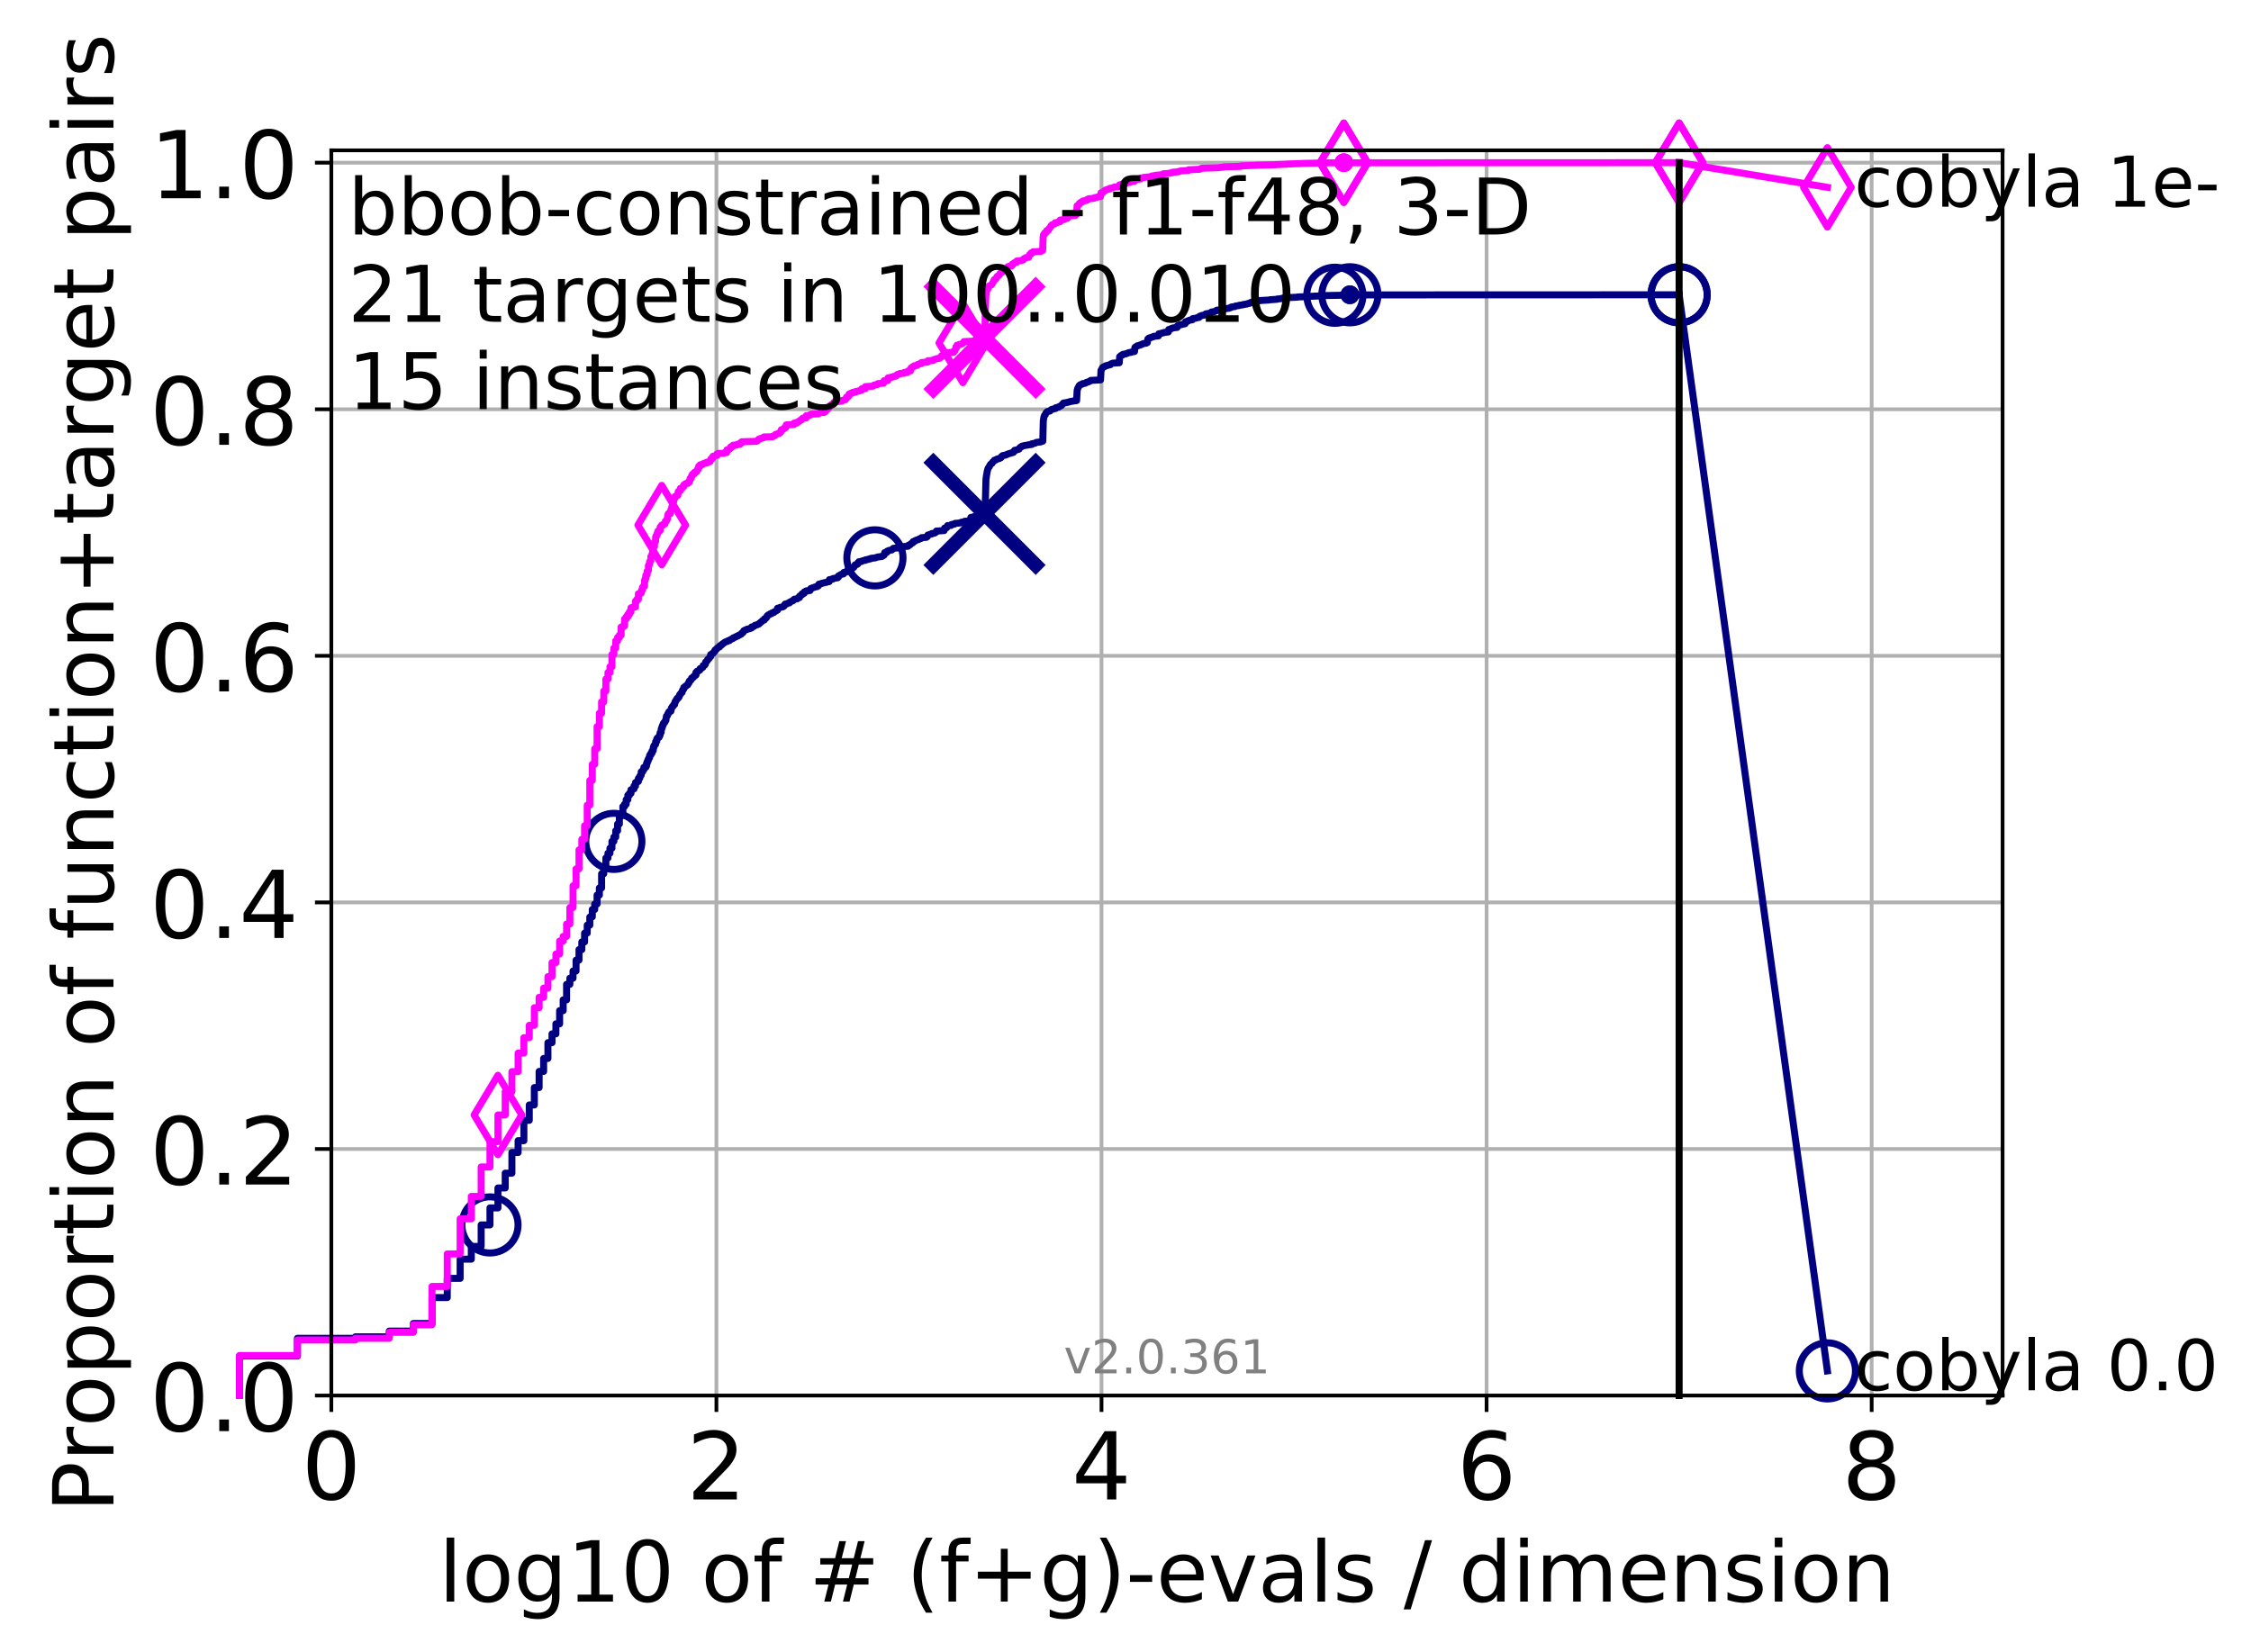 <?xml version="1.0" encoding="utf-8" standalone="no"?>
<!DOCTYPE svg PUBLIC "-//W3C//DTD SVG 1.1//EN"
  "http://www.w3.org/Graphics/SVG/1.1/DTD/svg11.dtd">
<!-- Created with matplotlib (http://matplotlib.org/) -->
<svg height="353pt" version="1.1" viewBox="0 0 481 353" width="481pt" xmlns="http://www.w3.org/2000/svg" xmlns:xlink="http://www.w3.org/1999/xlink">
 <defs>
  <style type="text/css">
*{stroke-linecap:butt;stroke-linejoin:round;}
  </style>
 </defs>
 <g id="figure_1">
  <g id="patch_1">
   <path d="M 0 353.222 
L 481.578 353.222 
L 481.578 0 
L 0 0 
z
" style="fill:#ffffff;"/>
  </g>
  <g id="axes_1">
   <g id="patch_2">
    <path d="M 70.8 298.245 
L 427.92 298.245 
L 427.92 32.133 
L 70.8 32.133 
z
" style="fill:#ffffff;"/>
   </g>
   <g id="matplotlib.axis_1">
    <g id="xtick_1">
     <g id="line2d_1">
      <path clip-path="url(#p6d545b6383)" d="M 70.8 298.245 
L 70.8 32.133 
" style="fill:none;stroke:#b0b0b0;stroke-linecap:square;stroke-width:0.8;"/>
     </g>
     <g id="line2d_2">
      <defs>
       <path d="M 0 0 
L 0 3.5 
" id="m107033409b" style="stroke:#000000;stroke-width:0.8;"/>
      </defs>
      <g>
       <use style="stroke:#000000;stroke-width:0.8;" x="70.8" xlink:href="#m107033409b" y="298.245"/>
      </g>
     </g>
     <g id="text_1">
      <!-- 0 -->
      <defs>
       <path d="M 31.781 66.406 
Q 24.172 66.406 20.328 58.906 
Q 16.5 51.422 16.5 36.375 
Q 16.5 21.391 20.328 13.891 
Q 24.172 6.391 31.781 6.391 
Q 39.453 6.391 43.281 13.891 
Q 47.125 21.391 47.125 36.375 
Q 47.125 51.422 43.281 58.906 
Q 39.453 66.406 31.781 66.406 
z
M 31.781 74.219 
Q 44.047 74.219 50.516 64.516 
Q 56.984 54.828 56.984 36.375 
Q 56.984 17.969 50.516 8.266 
Q 44.047 -1.422 31.781 -1.422 
Q 19.531 -1.422 13.062 8.266 
Q 6.594 17.969 6.594 36.375 
Q 6.594 54.828 13.062 64.516 
Q 19.531 74.219 31.781 74.219 
z
" id="DejaVuSans-30"/>
      </defs>
      <g transform="translate(64.438 320.442)scale(0.2 -0.2)">
       <use xlink:href="#DejaVuSans-30"/>
      </g>
     </g>
    </g>
    <g id="xtick_2">
     <g id="line2d_3">
      <path clip-path="url(#p6d545b6383)" d="M 153.086 298.245 
L 153.086 32.133 
" style="fill:none;stroke:#b0b0b0;stroke-linecap:square;stroke-width:0.8;"/>
     </g>
     <g id="line2d_4">
      <g>
       <use style="stroke:#000000;stroke-width:0.8;" x="153.086" xlink:href="#m107033409b" y="298.245"/>
      </g>
     </g>
     <g id="text_2">
      <!-- 2 -->
      <defs>
       <path d="M 19.188 8.297 
L 53.609 8.297 
L 53.609 0 
L 7.328 0 
L 7.328 8.297 
Q 12.938 14.109 22.625 23.891 
Q 32.328 33.688 34.812 36.531 
Q 39.547 41.844 41.422 45.531 
Q 43.312 49.219 43.312 52.781 
Q 43.312 58.594 39.234 62.25 
Q 35.156 65.922 28.609 65.922 
Q 23.969 65.922 18.812 64.312 
Q 13.672 62.703 7.812 59.422 
L 7.812 69.391 
Q 13.766 71.781 18.938 73 
Q 24.125 74.219 28.422 74.219 
Q 39.75 74.219 46.484 68.547 
Q 53.219 62.891 53.219 53.422 
Q 53.219 48.922 51.531 44.891 
Q 49.859 40.875 45.406 35.406 
Q 44.188 33.984 37.641 27.219 
Q 31.109 20.453 19.188 8.297 
z
" id="DejaVuSans-32"/>
      </defs>
      <g transform="translate(146.723 320.442)scale(0.2 -0.2)">
       <use xlink:href="#DejaVuSans-32"/>
      </g>
     </g>
    </g>
    <g id="xtick_3">
     <g id="line2d_5">
      <path clip-path="url(#p6d545b6383)" d="M 235.371 298.245 
L 235.371 32.133 
" style="fill:none;stroke:#b0b0b0;stroke-linecap:square;stroke-width:0.8;"/>
     </g>
     <g id="line2d_6">
      <g>
       <use style="stroke:#000000;stroke-width:0.8;" x="235.371" xlink:href="#m107033409b" y="298.245"/>
      </g>
     </g>
     <g id="text_3">
      <!-- 4 -->
      <defs>
       <path d="M 37.797 64.312 
L 12.891 25.391 
L 37.797 25.391 
z
M 35.203 72.906 
L 47.609 72.906 
L 47.609 25.391 
L 58.016 25.391 
L 58.016 17.188 
L 47.609 17.188 
L 47.609 0 
L 37.797 0 
L 37.797 17.188 
L 4.891 17.188 
L 4.891 26.703 
z
" id="DejaVuSans-34"/>
      </defs>
      <g transform="translate(229.009 320.442)scale(0.2 -0.2)">
       <use xlink:href="#DejaVuSans-34"/>
      </g>
     </g>
    </g>
    <g id="xtick_4">
     <g id="line2d_7">
      <path clip-path="url(#p6d545b6383)" d="M 317.657 298.245 
L 317.657 32.133 
" style="fill:none;stroke:#b0b0b0;stroke-linecap:square;stroke-width:0.8;"/>
     </g>
     <g id="line2d_8">
      <g>
       <use style="stroke:#000000;stroke-width:0.8;" x="317.657" xlink:href="#m107033409b" y="298.245"/>
      </g>
     </g>
     <g id="text_4">
      <!-- 6 -->
      <defs>
       <path d="M 33.016 40.375 
Q 26.375 40.375 22.484 35.828 
Q 18.609 31.297 18.609 23.391 
Q 18.609 15.531 22.484 10.953 
Q 26.375 6.391 33.016 6.391 
Q 39.656 6.391 43.531 10.953 
Q 47.406 15.531 47.406 23.391 
Q 47.406 31.297 43.531 35.828 
Q 39.656 40.375 33.016 40.375 
z
M 52.594 71.297 
L 52.594 62.312 
Q 48.875 64.062 45.094 64.984 
Q 41.312 65.922 37.594 65.922 
Q 27.828 65.922 22.672 59.328 
Q 17.531 52.734 16.797 39.406 
Q 19.672 43.656 24.016 45.922 
Q 28.375 48.188 33.594 48.188 
Q 44.578 48.188 50.953 41.516 
Q 57.328 34.859 57.328 23.391 
Q 57.328 12.156 50.688 5.359 
Q 44.047 -1.422 33.016 -1.422 
Q 20.359 -1.422 13.672 8.266 
Q 6.984 17.969 6.984 36.375 
Q 6.984 53.656 15.188 63.938 
Q 23.391 74.219 37.203 74.219 
Q 40.922 74.219 44.703 73.484 
Q 48.484 72.75 52.594 71.297 
z
" id="DejaVuSans-36"/>
      </defs>
      <g transform="translate(311.295 320.442)scale(0.2 -0.2)">
       <use xlink:href="#DejaVuSans-36"/>
      </g>
     </g>
    </g>
    <g id="xtick_5">
     <g id="line2d_9">
      <path clip-path="url(#p6d545b6383)" d="M 399.943 298.245 
L 399.943 32.133 
" style="fill:none;stroke:#b0b0b0;stroke-linecap:square;stroke-width:0.8;"/>
     </g>
     <g id="line2d_10">
      <g>
       <use style="stroke:#000000;stroke-width:0.8;" x="399.943" xlink:href="#m107033409b" y="298.245"/>
      </g>
     </g>
     <g id="text_5">
      <!-- 8 -->
      <defs>
       <path d="M 31.781 34.625 
Q 24.75 34.625 20.719 30.859 
Q 16.703 27.094 16.703 20.516 
Q 16.703 13.922 20.719 10.156 
Q 24.75 6.391 31.781 6.391 
Q 38.812 6.391 42.859 10.172 
Q 46.922 13.969 46.922 20.516 
Q 46.922 27.094 42.891 30.859 
Q 38.875 34.625 31.781 34.625 
z
M 21.922 38.812 
Q 15.578 40.375 12.031 44.719 
Q 8.5 49.078 8.5 55.328 
Q 8.5 64.062 14.719 69.141 
Q 20.953 74.219 31.781 74.219 
Q 42.672 74.219 48.875 69.141 
Q 55.078 64.062 55.078 55.328 
Q 55.078 49.078 51.531 44.719 
Q 48 40.375 41.703 38.812 
Q 48.828 37.156 52.797 32.312 
Q 56.781 27.484 56.781 20.516 
Q 56.781 9.906 50.312 4.234 
Q 43.844 -1.422 31.781 -1.422 
Q 19.734 -1.422 13.25 4.234 
Q 6.781 9.906 6.781 20.516 
Q 6.781 27.484 10.781 32.312 
Q 14.797 37.156 21.922 38.812 
z
M 18.312 54.391 
Q 18.312 48.734 21.844 45.562 
Q 25.391 42.391 31.781 42.391 
Q 38.141 42.391 41.719 45.562 
Q 45.312 48.734 45.312 54.391 
Q 45.312 60.062 41.719 63.234 
Q 38.141 66.406 31.781 66.406 
Q 25.391 66.406 21.844 63.234 
Q 18.312 60.062 18.312 54.391 
z
" id="DejaVuSans-38"/>
      </defs>
      <g transform="translate(393.58 320.442)scale(0.2 -0.2)">
       <use xlink:href="#DejaVuSans-38"/>
      </g>
     </g>
    </g>
    <g id="text_6">
     <!-- log10 of # (f+g)-evals / dimension -->
     <defs>
      <path d="M 9.422 75.984 
L 18.406 75.984 
L 18.406 0 
L 9.422 0 
z
" id="DejaVuSans-6c"/>
      <path d="M 30.609 48.391 
Q 23.391 48.391 19.188 42.75 
Q 14.984 37.109 14.984 27.297 
Q 14.984 17.484 19.156 11.844 
Q 23.344 6.203 30.609 6.203 
Q 37.797 6.203 41.984 11.859 
Q 46.188 17.531 46.188 27.297 
Q 46.188 37.016 41.984 42.703 
Q 37.797 48.391 30.609 48.391 
z
M 30.609 56 
Q 42.328 56 49.016 48.375 
Q 55.719 40.766 55.719 27.297 
Q 55.719 13.875 49.016 6.219 
Q 42.328 -1.422 30.609 -1.422 
Q 18.844 -1.422 12.172 6.219 
Q 5.516 13.875 5.516 27.297 
Q 5.516 40.766 12.172 48.375 
Q 18.844 56 30.609 56 
z
" id="DejaVuSans-6f"/>
      <path d="M 45.406 27.984 
Q 45.406 37.75 41.375 43.109 
Q 37.359 48.484 30.078 48.484 
Q 22.859 48.484 18.828 43.109 
Q 14.797 37.75 14.797 27.984 
Q 14.797 18.266 18.828 12.891 
Q 22.859 7.516 30.078 7.516 
Q 37.359 7.516 41.375 12.891 
Q 45.406 18.266 45.406 27.984 
z
M 54.391 6.781 
Q 54.391 -7.172 48.188 -13.984 
Q 42 -20.797 29.203 -20.797 
Q 24.469 -20.797 20.266 -20.094 
Q 16.062 -19.391 12.109 -17.922 
L 12.109 -9.188 
Q 16.062 -11.328 19.922 -12.344 
Q 23.781 -13.375 27.781 -13.375 
Q 36.625 -13.375 41.016 -8.766 
Q 45.406 -4.156 45.406 5.172 
L 45.406 9.625 
Q 42.625 4.781 38.281 2.391 
Q 33.938 0 27.875 0 
Q 17.828 0 11.672 7.656 
Q 5.516 15.328 5.516 27.984 
Q 5.516 40.672 11.672 48.328 
Q 17.828 56 27.875 56 
Q 33.938 56 38.281 53.609 
Q 42.625 51.219 45.406 46.391 
L 45.406 54.688 
L 54.391 54.688 
z
" id="DejaVuSans-67"/>
      <path d="M 12.406 8.297 
L 28.516 8.297 
L 28.516 63.922 
L 10.984 60.406 
L 10.984 69.391 
L 28.422 72.906 
L 38.281 72.906 
L 38.281 8.297 
L 54.391 8.297 
L 54.391 0 
L 12.406 0 
z
" id="DejaVuSans-31"/>
      <path id="DejaVuSans-20"/>
      <path d="M 37.109 75.984 
L 37.109 68.5 
L 28.516 68.5 
Q 23.688 68.5 21.797 66.547 
Q 19.922 64.594 19.922 59.516 
L 19.922 54.688 
L 34.719 54.688 
L 34.719 47.703 
L 19.922 47.703 
L 19.922 0 
L 10.891 0 
L 10.891 47.703 
L 2.297 47.703 
L 2.297 54.688 
L 10.891 54.688 
L 10.891 58.5 
Q 10.891 67.625 15.141 71.797 
Q 19.391 75.984 28.609 75.984 
z
" id="DejaVuSans-66"/>
      <path d="M 51.125 44 
L 36.922 44 
L 32.812 27.688 
L 47.125 27.688 
z
M 43.797 71.781 
L 38.719 51.516 
L 52.984 51.516 
L 58.109 71.781 
L 65.922 71.781 
L 60.891 51.516 
L 76.125 51.516 
L 76.125 44 
L 58.984 44 
L 54.984 27.688 
L 70.516 27.688 
L 70.516 20.219 
L 53.078 20.219 
L 48 0 
L 40.188 0 
L 45.219 20.219 
L 30.906 20.219 
L 25.875 0 
L 18.016 0 
L 23.094 20.219 
L 7.719 20.219 
L 7.719 27.688 
L 24.906 27.688 
L 29 44 
L 13.281 44 
L 13.281 51.516 
L 30.906 51.516 
L 35.891 71.781 
z
" id="DejaVuSans-23"/>
      <path d="M 31 75.875 
Q 24.469 64.656 21.281 53.656 
Q 18.109 42.672 18.109 31.391 
Q 18.109 20.125 21.312 9.062 
Q 24.516 -2 31 -13.188 
L 23.188 -13.188 
Q 15.875 -1.703 12.234 9.375 
Q 8.594 20.453 8.594 31.391 
Q 8.594 42.281 12.203 53.312 
Q 15.828 64.359 23.188 75.875 
z
" id="DejaVuSans-28"/>
      <path d="M 46 62.703 
L 46 35.5 
L 73.188 35.5 
L 73.188 27.203 
L 46 27.203 
L 46 0 
L 37.797 0 
L 37.797 27.203 
L 10.594 27.203 
L 10.594 35.5 
L 37.797 35.5 
L 37.797 62.703 
z
" id="DejaVuSans-2b"/>
      <path d="M 8.016 75.875 
L 15.828 75.875 
Q 23.141 64.359 26.781 53.312 
Q 30.422 42.281 30.422 31.391 
Q 30.422 20.453 26.781 9.375 
Q 23.141 -1.703 15.828 -13.188 
L 8.016 -13.188 
Q 14.5 -2 17.703 9.062 
Q 20.906 20.125 20.906 31.391 
Q 20.906 42.672 17.703 53.656 
Q 14.5 64.656 8.016 75.875 
z
" id="DejaVuSans-29"/>
      <path d="M 4.891 31.391 
L 31.203 31.391 
L 31.203 23.391 
L 4.891 23.391 
z
" id="DejaVuSans-2d"/>
      <path d="M 56.203 29.594 
L 56.203 25.203 
L 14.891 25.203 
Q 15.484 15.922 20.484 11.062 
Q 25.484 6.203 34.422 6.203 
Q 39.594 6.203 44.453 7.469 
Q 49.312 8.734 54.109 11.281 
L 54.109 2.781 
Q 49.266 0.734 44.188 -0.344 
Q 39.109 -1.422 33.891 -1.422 
Q 20.797 -1.422 13.156 6.188 
Q 5.516 13.812 5.516 26.812 
Q 5.516 40.234 12.766 48.109 
Q 20.016 56 32.328 56 
Q 43.359 56 49.781 48.891 
Q 56.203 41.797 56.203 29.594 
z
M 47.219 32.234 
Q 47.125 39.594 43.094 43.984 
Q 39.062 48.391 32.422 48.391 
Q 24.906 48.391 20.391 44.141 
Q 15.875 39.891 15.188 32.172 
z
" id="DejaVuSans-65"/>
      <path d="M 2.984 54.688 
L 12.5 54.688 
L 29.594 8.797 
L 46.688 54.688 
L 56.203 54.688 
L 35.688 0 
L 23.484 0 
z
" id="DejaVuSans-76"/>
      <path d="M 34.281 27.484 
Q 23.391 27.484 19.188 25 
Q 14.984 22.516 14.984 16.5 
Q 14.984 11.719 18.141 8.906 
Q 21.297 6.109 26.703 6.109 
Q 34.188 6.109 38.703 11.406 
Q 43.219 16.703 43.219 25.484 
L 43.219 27.484 
z
M 52.203 31.203 
L 52.203 0 
L 43.219 0 
L 43.219 8.297 
Q 40.141 3.328 35.547 0.953 
Q 30.953 -1.422 24.312 -1.422 
Q 15.922 -1.422 10.953 3.297 
Q 6 8.016 6 15.922 
Q 6 25.141 12.172 29.828 
Q 18.359 34.516 30.609 34.516 
L 43.219 34.516 
L 43.219 35.406 
Q 43.219 41.609 39.141 45 
Q 35.062 48.391 27.688 48.391 
Q 23 48.391 18.547 47.266 
Q 14.109 46.141 10.016 43.891 
L 10.016 52.203 
Q 14.938 54.109 19.578 55.047 
Q 24.219 56 28.609 56 
Q 40.484 56 46.344 49.844 
Q 52.203 43.703 52.203 31.203 
z
" id="DejaVuSans-61"/>
      <path d="M 44.281 53.078 
L 44.281 44.578 
Q 40.484 46.531 36.375 47.5 
Q 32.281 48.484 27.875 48.484 
Q 21.188 48.484 17.844 46.438 
Q 14.5 44.391 14.5 40.281 
Q 14.5 37.156 16.891 35.375 
Q 19.281 33.594 26.516 31.984 
L 29.594 31.297 
Q 39.156 29.25 43.188 25.516 
Q 47.219 21.781 47.219 15.094 
Q 47.219 7.469 41.188 3.016 
Q 35.156 -1.422 24.609 -1.422 
Q 20.219 -1.422 15.453 -0.562 
Q 10.688 0.297 5.422 2 
L 5.422 11.281 
Q 10.406 8.688 15.234 7.391 
Q 20.062 6.109 24.812 6.109 
Q 31.156 6.109 34.562 8.281 
Q 37.984 10.453 37.984 14.406 
Q 37.984 18.062 35.516 20.016 
Q 33.062 21.969 24.703 23.781 
L 21.578 24.516 
Q 13.234 26.266 9.516 29.906 
Q 5.812 33.547 5.812 39.891 
Q 5.812 47.609 11.281 51.797 
Q 16.75 56 26.812 56 
Q 31.781 56 36.172 55.266 
Q 40.578 54.547 44.281 53.078 
z
" id="DejaVuSans-73"/>
      <path d="M 25.391 72.906 
L 33.688 72.906 
L 8.297 -9.281 
L 0 -9.281 
z
" id="DejaVuSans-2f"/>
      <path d="M 45.406 46.391 
L 45.406 75.984 
L 54.391 75.984 
L 54.391 0 
L 45.406 0 
L 45.406 8.203 
Q 42.578 3.328 38.25 0.953 
Q 33.938 -1.422 27.875 -1.422 
Q 17.969 -1.422 11.734 6.484 
Q 5.516 14.406 5.516 27.297 
Q 5.516 40.188 11.734 48.094 
Q 17.969 56 27.875 56 
Q 33.938 56 38.25 53.625 
Q 42.578 51.266 45.406 46.391 
z
M 14.797 27.297 
Q 14.797 17.391 18.875 11.75 
Q 22.953 6.109 30.078 6.109 
Q 37.203 6.109 41.297 11.75 
Q 45.406 17.391 45.406 27.297 
Q 45.406 37.203 41.297 42.844 
Q 37.203 48.484 30.078 48.484 
Q 22.953 48.484 18.875 42.844 
Q 14.797 37.203 14.797 27.297 
z
" id="DejaVuSans-64"/>
      <path d="M 9.422 54.688 
L 18.406 54.688 
L 18.406 0 
L 9.422 0 
z
M 9.422 75.984 
L 18.406 75.984 
L 18.406 64.594 
L 9.422 64.594 
z
" id="DejaVuSans-69"/>
      <path d="M 52 44.188 
Q 55.375 50.25 60.062 53.125 
Q 64.75 56 71.094 56 
Q 79.641 56 84.281 50.016 
Q 88.922 44.047 88.922 33.016 
L 88.922 0 
L 79.891 0 
L 79.891 32.719 
Q 79.891 40.578 77.094 44.375 
Q 74.312 48.188 68.609 48.188 
Q 61.625 48.188 57.562 43.547 
Q 53.516 38.922 53.516 30.906 
L 53.516 0 
L 44.484 0 
L 44.484 32.719 
Q 44.484 40.625 41.703 44.406 
Q 38.922 48.188 33.109 48.188 
Q 26.219 48.188 22.156 43.531 
Q 18.109 38.875 18.109 30.906 
L 18.109 0 
L 9.078 0 
L 9.078 54.688 
L 18.109 54.688 
L 18.109 46.188 
Q 21.188 51.219 25.484 53.609 
Q 29.781 56 35.688 56 
Q 41.656 56 45.828 52.969 
Q 50 49.953 52 44.188 
z
" id="DejaVuSans-6d"/>
      <path d="M 54.891 33.016 
L 54.891 0 
L 45.906 0 
L 45.906 32.719 
Q 45.906 40.484 42.875 44.328 
Q 39.844 48.188 33.797 48.188 
Q 26.516 48.188 22.312 43.547 
Q 18.109 38.922 18.109 30.906 
L 18.109 0 
L 9.078 0 
L 9.078 54.688 
L 18.109 54.688 
L 18.109 46.188 
Q 21.344 51.125 25.703 53.562 
Q 30.078 56 35.797 56 
Q 45.219 56 50.047 50.172 
Q 54.891 44.344 54.891 33.016 
z
" id="DejaVuSans-6e"/>
     </defs>
     <g transform="translate(93.753 342.279)scale(0.18 -0.18)">
      <use xlink:href="#DejaVuSans-6c"/>
      <use x="27.783" xlink:href="#DejaVuSans-6f"/>
      <use x="88.965" xlink:href="#DejaVuSans-67"/>
      <use x="152.441" xlink:href="#DejaVuSans-31"/>
      <use x="216.064" xlink:href="#DejaVuSans-30"/>
      <use x="279.688" xlink:href="#DejaVuSans-20"/>
      <use x="311.475" xlink:href="#DejaVuSans-6f"/>
      <use x="372.656" xlink:href="#DejaVuSans-66"/>
      <use x="407.861" xlink:href="#DejaVuSans-20"/>
      <use x="439.648" xlink:href="#DejaVuSans-23"/>
      <use x="523.438" xlink:href="#DejaVuSans-20"/>
      <use x="555.225" xlink:href="#DejaVuSans-28"/>
      <use x="594.238" xlink:href="#DejaVuSans-66"/>
      <use x="629.443" xlink:href="#DejaVuSans-2b"/>
      <use x="713.232" xlink:href="#DejaVuSans-67"/>
      <use x="776.709" xlink:href="#DejaVuSans-29"/>
      <use x="815.723" xlink:href="#DejaVuSans-2d"/>
      <use x="851.807" xlink:href="#DejaVuSans-65"/>
      <use x="913.33" xlink:href="#DejaVuSans-76"/>
      <use x="972.51" xlink:href="#DejaVuSans-61"/>
      <use x="1033.789" xlink:href="#DejaVuSans-6c"/>
      <use x="1061.572" xlink:href="#DejaVuSans-73"/>
      <use x="1113.672" xlink:href="#DejaVuSans-20"/>
      <use x="1145.459" xlink:href="#DejaVuSans-2f"/>
      <use x="1179.15" xlink:href="#DejaVuSans-20"/>
      <use x="1210.938" xlink:href="#DejaVuSans-64"/>
      <use x="1274.414" xlink:href="#DejaVuSans-69"/>
      <use x="1302.197" xlink:href="#DejaVuSans-6d"/>
      <use x="1399.609" xlink:href="#DejaVuSans-65"/>
      <use x="1461.133" xlink:href="#DejaVuSans-6e"/>
      <use x="1524.512" xlink:href="#DejaVuSans-73"/>
      <use x="1576.611" xlink:href="#DejaVuSans-69"/>
      <use x="1604.395" xlink:href="#DejaVuSans-6f"/>
      <use x="1665.576" xlink:href="#DejaVuSans-6e"/>
     </g>
    </g>
   </g>
   <g id="matplotlib.axis_2">
    <g id="ytick_1">
     <g id="line2d_11">
      <path clip-path="url(#p6d545b6383)" d="M 70.8 298.245 
L 427.92 298.245 
" style="fill:none;stroke:#b0b0b0;stroke-linecap:square;stroke-width:0.8;"/>
     </g>
     <g id="line2d_12">
      <defs>
       <path d="M 0 0 
L -3.5 0 
" id="m06fccb9de9" style="stroke:#000000;stroke-width:0.8;"/>
      </defs>
      <g>
       <use style="stroke:#000000;stroke-width:0.8;" x="70.8" xlink:href="#m06fccb9de9" y="298.245"/>
      </g>
     </g>
     <g id="text_7">
      <!-- 0.0 -->
      <defs>
       <path d="M 10.688 12.406 
L 21 12.406 
L 21 0 
L 10.688 0 
z
" id="DejaVuSans-2e"/>
      </defs>
      <g transform="translate(31.994 305.844)scale(0.2 -0.2)">
       <use xlink:href="#DejaVuSans-30"/>
       <use x="63.623" xlink:href="#DejaVuSans-2e"/>
       <use x="95.41" xlink:href="#DejaVuSans-30"/>
      </g>
     </g>
    </g>
    <g id="ytick_2">
     <g id="line2d_13">
      <path clip-path="url(#p6d545b6383)" d="M 70.8 245.55 
L 427.92 245.55 
" style="fill:none;stroke:#b0b0b0;stroke-linecap:square;stroke-width:0.8;"/>
     </g>
     <g id="line2d_14">
      <g>
       <use style="stroke:#000000;stroke-width:0.8;" x="70.8" xlink:href="#m06fccb9de9" y="245.55"/>
      </g>
     </g>
     <g id="text_8">
      <!-- 0.2 -->
      <g transform="translate(31.994 253.148)scale(0.2 -0.2)">
       <use xlink:href="#DejaVuSans-30"/>
       <use x="63.623" xlink:href="#DejaVuSans-2e"/>
       <use x="95.41" xlink:href="#DejaVuSans-32"/>
      </g>
     </g>
    </g>
    <g id="ytick_3">
     <g id="line2d_15">
      <path clip-path="url(#p6d545b6383)" d="M 70.8 192.854 
L 427.92 192.854 
" style="fill:none;stroke:#b0b0b0;stroke-linecap:square;stroke-width:0.8;"/>
     </g>
     <g id="line2d_16">
      <g>
       <use style="stroke:#000000;stroke-width:0.8;" x="70.8" xlink:href="#m06fccb9de9" y="192.854"/>
      </g>
     </g>
     <g id="text_9">
      <!-- 0.4 -->
      <g transform="translate(31.994 200.453)scale(0.2 -0.2)">
       <use xlink:href="#DejaVuSans-30"/>
       <use x="63.623" xlink:href="#DejaVuSans-2e"/>
       <use x="95.41" xlink:href="#DejaVuSans-34"/>
      </g>
     </g>
    </g>
    <g id="ytick_4">
     <g id="line2d_17">
      <path clip-path="url(#p6d545b6383)" d="M 70.8 140.159 
L 427.92 140.159 
" style="fill:none;stroke:#b0b0b0;stroke-linecap:square;stroke-width:0.8;"/>
     </g>
     <g id="line2d_18">
      <g>
       <use style="stroke:#000000;stroke-width:0.8;" x="70.8" xlink:href="#m06fccb9de9" y="140.159"/>
      </g>
     </g>
     <g id="text_10">
      <!-- 0.6 -->
      <g transform="translate(31.994 147.757)scale(0.2 -0.2)">
       <use xlink:href="#DejaVuSans-30"/>
       <use x="63.623" xlink:href="#DejaVuSans-2e"/>
       <use x="95.41" xlink:href="#DejaVuSans-36"/>
      </g>
     </g>
    </g>
    <g id="ytick_5">
     <g id="line2d_19">
      <path clip-path="url(#p6d545b6383)" d="M 70.8 87.464 
L 427.92 87.464 
" style="fill:none;stroke:#b0b0b0;stroke-linecap:square;stroke-width:0.8;"/>
     </g>
     <g id="line2d_20">
      <g>
       <use style="stroke:#000000;stroke-width:0.8;" x="70.8" xlink:href="#m06fccb9de9" y="87.464"/>
      </g>
     </g>
     <g id="text_11">
      <!-- 0.8 -->
      <g transform="translate(31.994 95.062)scale(0.2 -0.2)">
       <use xlink:href="#DejaVuSans-30"/>
       <use x="63.623" xlink:href="#DejaVuSans-2e"/>
       <use x="95.41" xlink:href="#DejaVuSans-38"/>
      </g>
     </g>
    </g>
    <g id="ytick_6">
     <g id="line2d_21">
      <path clip-path="url(#p6d545b6383)" d="M 70.8 34.768 
L 427.92 34.768 
" style="fill:none;stroke:#b0b0b0;stroke-linecap:square;stroke-width:0.8;"/>
     </g>
     <g id="line2d_22">
      <g>
       <use style="stroke:#000000;stroke-width:0.8;" x="70.8" xlink:href="#m06fccb9de9" y="34.768"/>
      </g>
     </g>
     <g id="text_12">
      <!-- 1.0 -->
      <g transform="translate(31.994 42.367)scale(0.2 -0.2)">
       <use xlink:href="#DejaVuSans-31"/>
       <use x="63.623" xlink:href="#DejaVuSans-2e"/>
       <use x="95.41" xlink:href="#DejaVuSans-30"/>
      </g>
     </g>
    </g>
    <g id="text_13">
     <!-- Proportion of function+target pairs -->
     <defs>
      <path d="M 19.672 64.797 
L 19.672 37.406 
L 32.078 37.406 
Q 38.969 37.406 42.719 40.969 
Q 46.484 44.531 46.484 51.125 
Q 46.484 57.672 42.719 61.234 
Q 38.969 64.797 32.078 64.797 
z
M 9.812 72.906 
L 32.078 72.906 
Q 44.344 72.906 50.609 67.359 
Q 56.891 61.812 56.891 51.125 
Q 56.891 40.328 50.609 34.812 
Q 44.344 29.297 32.078 29.297 
L 19.672 29.297 
L 19.672 0 
L 9.812 0 
z
" id="DejaVuSans-50"/>
      <path d="M 41.109 46.297 
Q 39.594 47.172 37.812 47.578 
Q 36.031 48 33.891 48 
Q 26.266 48 22.188 43.047 
Q 18.109 38.094 18.109 28.812 
L 18.109 0 
L 9.078 0 
L 9.078 54.688 
L 18.109 54.688 
L 18.109 46.188 
Q 20.953 51.172 25.484 53.578 
Q 30.031 56 36.531 56 
Q 37.453 56 38.578 55.875 
Q 39.703 55.766 41.062 55.516 
z
" id="DejaVuSans-72"/>
      <path d="M 18.109 8.203 
L 18.109 -20.797 
L 9.078 -20.797 
L 9.078 54.688 
L 18.109 54.688 
L 18.109 46.391 
Q 20.953 51.266 25.266 53.625 
Q 29.594 56 35.594 56 
Q 45.562 56 51.781 48.094 
Q 58.016 40.188 58.016 27.297 
Q 58.016 14.406 51.781 6.484 
Q 45.562 -1.422 35.594 -1.422 
Q 29.594 -1.422 25.266 0.953 
Q 20.953 3.328 18.109 8.203 
z
M 48.688 27.297 
Q 48.688 37.203 44.609 42.844 
Q 40.531 48.484 33.406 48.484 
Q 26.266 48.484 22.188 42.844 
Q 18.109 37.203 18.109 27.297 
Q 18.109 17.391 22.188 11.75 
Q 26.266 6.109 33.406 6.109 
Q 40.531 6.109 44.609 11.75 
Q 48.688 17.391 48.688 27.297 
z
" id="DejaVuSans-70"/>
      <path d="M 18.312 70.219 
L 18.312 54.688 
L 36.812 54.688 
L 36.812 47.703 
L 18.312 47.703 
L 18.312 18.016 
Q 18.312 11.328 20.141 9.422 
Q 21.969 7.516 27.594 7.516 
L 36.812 7.516 
L 36.812 0 
L 27.594 0 
Q 17.188 0 13.234 3.875 
Q 9.281 7.766 9.281 18.016 
L 9.281 47.703 
L 2.688 47.703 
L 2.688 54.688 
L 9.281 54.688 
L 9.281 70.219 
z
" id="DejaVuSans-74"/>
      <path d="M 8.5 21.578 
L 8.5 54.688 
L 17.484 54.688 
L 17.484 21.922 
Q 17.484 14.156 20.5 10.266 
Q 23.531 6.391 29.594 6.391 
Q 36.859 6.391 41.078 11.031 
Q 45.312 15.672 45.312 23.688 
L 45.312 54.688 
L 54.297 54.688 
L 54.297 0 
L 45.312 0 
L 45.312 8.406 
Q 42.047 3.422 37.719 1 
Q 33.406 -1.422 27.688 -1.422 
Q 18.266 -1.422 13.375 4.438 
Q 8.5 10.297 8.5 21.578 
z
M 31.109 56 
z
" id="DejaVuSans-75"/>
      <path d="M 48.781 52.594 
L 48.781 44.188 
Q 44.969 46.297 41.141 47.344 
Q 37.312 48.391 33.406 48.391 
Q 24.656 48.391 19.812 42.844 
Q 14.984 37.312 14.984 27.297 
Q 14.984 17.281 19.812 11.734 
Q 24.656 6.203 33.406 6.203 
Q 37.312 6.203 41.141 7.25 
Q 44.969 8.297 48.781 10.406 
L 48.781 2.094 
Q 45.016 0.344 40.984 -0.531 
Q 36.969 -1.422 32.422 -1.422 
Q 20.062 -1.422 12.781 6.344 
Q 5.516 14.109 5.516 27.297 
Q 5.516 40.672 12.859 48.328 
Q 20.219 56 33.016 56 
Q 37.156 56 41.109 55.141 
Q 45.062 54.297 48.781 52.594 
z
" id="DejaVuSans-63"/>
     </defs>
     <g transform="translate(24.25 323.179)rotate(-90)scale(0.18 -0.18)">
      <use xlink:href="#DejaVuSans-50"/>
      <use x="60.287" xlink:href="#DejaVuSans-72"/>
      <use x="101.369" xlink:href="#DejaVuSans-6f"/>
      <use x="162.551" xlink:href="#DejaVuSans-70"/>
      <use x="226.027" xlink:href="#DejaVuSans-6f"/>
      <use x="287.209" xlink:href="#DejaVuSans-72"/>
      <use x="328.322" xlink:href="#DejaVuSans-74"/>
      <use x="367.531" xlink:href="#DejaVuSans-69"/>
      <use x="395.314" xlink:href="#DejaVuSans-6f"/>
      <use x="456.496" xlink:href="#DejaVuSans-6e"/>
      <use x="519.875" xlink:href="#DejaVuSans-20"/>
      <use x="551.662" xlink:href="#DejaVuSans-6f"/>
      <use x="612.844" xlink:href="#DejaVuSans-66"/>
      <use x="648.049" xlink:href="#DejaVuSans-20"/>
      <use x="679.836" xlink:href="#DejaVuSans-66"/>
      <use x="715.041" xlink:href="#DejaVuSans-75"/>
      <use x="778.42" xlink:href="#DejaVuSans-6e"/>
      <use x="841.799" xlink:href="#DejaVuSans-63"/>
      <use x="896.779" xlink:href="#DejaVuSans-74"/>
      <use x="935.988" xlink:href="#DejaVuSans-69"/>
      <use x="963.771" xlink:href="#DejaVuSans-6f"/>
      <use x="1024.953" xlink:href="#DejaVuSans-6e"/>
      <use x="1088.332" xlink:href="#DejaVuSans-2b"/>
      <use x="1172.121" xlink:href="#DejaVuSans-74"/>
      <use x="1211.33" xlink:href="#DejaVuSans-61"/>
      <use x="1272.609" xlink:href="#DejaVuSans-72"/>
      <use x="1313.707" xlink:href="#DejaVuSans-67"/>
      <use x="1377.184" xlink:href="#DejaVuSans-65"/>
      <use x="1438.707" xlink:href="#DejaVuSans-74"/>
      <use x="1477.916" xlink:href="#DejaVuSans-20"/>
      <use x="1509.703" xlink:href="#DejaVuSans-70"/>
      <use x="1573.18" xlink:href="#DejaVuSans-61"/>
      <use x="1634.459" xlink:href="#DejaVuSans-69"/>
      <use x="1662.242" xlink:href="#DejaVuSans-72"/>
      <use x="1703.355" xlink:href="#DejaVuSans-73"/>
     </g>
    </g>
   </g>
   <g id="line2d_23">
    <defs>
     <path d="M 0 1.5 
C 0.398 1.5 0.779 1.342 1.061 1.061 
C 1.342 0.779 1.5 0.398 1.5 0 
C 1.5 -0.398 1.342 -0.779 1.061 -1.061 
C 0.779 -1.342 0.398 -1.5 0 -1.5 
C -0.398 -1.5 -0.779 -1.342 -1.061 -1.061 
C -1.342 -0.779 -1.5 -0.398 -1.5 0 
C -1.5 0.398 -1.342 0.779 -1.061 1.061 
C -0.779 1.342 -0.398 1.5 0 1.5 
z
" id="m3a8bf61728" style="stroke:#000080;"/>
    </defs>
    <g>
     <use style="fill:#000080;stroke:#000080;" x="288.448" xlink:href="#m3a8bf61728" y="62.998"/>
     <use style="fill:#000080;stroke:#000080;" x="288.448" xlink:href="#m3a8bf61728" y="62.998"/>
    </g>
   </g>
   <g id="line2d_24">
    <path d="M 51.17 298.245 
L 51.17 289.803 
L 63.555 289.803 
L 63.555 286.013 
L 75.94 286.013 
L 75.94 285.699 
L 83.185 285.699 
L 83.185 284.47 
L 88.326 284.47 
L 88.326 282.85 
L 92.313 282.85 
L 92.313 277.308 
L 95.57 277.308 
L 95.57 273.205 
L 98.325 273.205 
L 98.325 269.101 
L 100.711 269.101 
L 100.711 266.382 
L 102.815 266.382 
L 102.815 261.782 
L 104.698 261.782 
L 104.698 258.149 
L 106.401 258.149 
L 106.401 253.888 
L 107.956 253.888 
L 107.956 250.725 
L 109.386 250.725 
L 109.386 246.308 
L 110.71 246.308 
L 110.71 243.773 
L 111.943 243.773 
L 111.943 239.433 
L 113.096 239.433 
L 113.096 236.14 
L 114.179 236.14 
L 114.179 232.428 
L 115.201 232.428 
L 115.201 228.978 
L 116.167 228.978 
L 116.167 226.207 
L 117.083 226.207 
L 117.083 222.835 
L 117.955 222.835 
L 117.955 220.953 
L 118.786 220.953 
L 118.786 218.81 
L 119.58 218.81 
L 119.58 215.987 
L 120.341 215.987 
L 120.341 213.687 
L 121.07 213.687 
L 121.07 210.367 
L 121.771 210.367 
L 121.771 209.06 
L 122.445 209.06 
L 122.445 207.518 
L 123.095 207.518 
L 123.095 205.192 
L 123.722 205.192 
L 123.722 202.944 
L 124.328 202.944 
L 124.328 201.297 
L 124.914 201.297 
L 124.914 199.415 
L 125.481 199.415 
L 125.481 197.716 
L 126.031 197.716 
L 126.031 195.991 
L 126.565 195.939 
L 126.565 194.371 
L 127.082 194.371 
L 127.082 193.194 
L 127.586 193.194 
L 127.586 191.286 
L 128.075 191.286 
L 128.075 189.77 
L 128.552 189.77 
L 128.552 186.738 
L 129.016 186.738 
L 129.016 185.353 
L 129.468 185.274 
L 129.468 183.366 
L 129.91 183.366 
L 129.91 182.347 
L 130.34 182.347 
L 130.34 181.275 
L 130.761 181.275 
L 130.761 179.811 
L 131.171 179.811 
L 131.171 178.896 
L 131.573 178.896 
L 131.573 177.537 
L 131.966 177.537 
L 131.966 177.511 
L 131.966 176.1 
L 132.35 176.1 
L 132.35 174.427 
L 132.726 174.427 
L 132.726 173.799 
L 133.095 173.799 
L 133.095 172.362 
L 133.456 172.362 
L 133.456 171.865 
L 133.809 171.865 
L 133.809 170.898 
L 134.156 170.898 
L 134.156 169.957 
L 134.497 169.957 
L 134.497 169.931 
L 134.497 169.539 
L 134.831 169.539 
L 134.831 168.781 
L 135.159 168.781 
L 135.159 168.598 
L 135.481 168.598 
L 135.481 167.971 
L 135.797 167.971 
L 135.797 167.239 
L 136.108 167.213 
L 136.108 167.03 
L 136.413 167.003 
L 136.413 166.35 
L 136.713 166.298 
L 136.713 165.879 
L 136.862 165.879 
L 136.862 165.67 
L 137.009 165.67 
L 137.009 164.965 
L 137.299 164.965 
L 137.299 164.703 
L 137.443 164.703 
L 137.443 164.468 
L 137.585 164.468 
L 137.585 163.997 
L 138.006 163.971 
L 138.006 163.71 
L 138.144 163.71 
L 138.144 163.684 
L 138.144 163.161 
L 138.28 163.161 
L 138.28 162.821 
L 138.416 162.821 
L 138.416 162.481 
L 138.551 162.481 
L 138.551 162.168 
L 138.685 162.168 
L 138.685 161.906 
L 138.818 161.906 
L 138.818 161.41 
L 139.081 161.331 
L 139.081 160.992 
L 139.34 160.913 
L 139.34 160.469 
L 139.595 160.39 
L 139.595 159.737 
L 139.721 159.737 
L 139.721 159.658 
L 139.721 159.397 
L 139.847 159.397 
L 139.847 159.214 
L 139.971 159.214 
L 139.971 159.057 
L 140.095 159.057 
L 140.095 158.508 
L 140.339 158.404 
L 140.339 157.907 
L 140.461 157.855 
L 140.461 157.724 
L 140.7 157.646 
L 140.7 157.593 
L 140.819 157.593 
L 140.819 157.384 
L 140.937 157.384 
L 140.937 157.097 
L 141.054 157.097 
L 141.054 156.6 
L 141.286 156.496 
L 141.286 155.816 
L 141.401 155.816 
L 141.401 155.476 
L 141.515 155.476 
L 141.515 155.136 
L 141.629 155.136 
L 141.629 154.901 
L 141.742 154.901 
L 141.742 154.614 
L 141.854 154.588 
L 141.854 154.588 
L 141.854 154.457 
L 142.076 154.352 
L 142.186 153.96 
L 142.295 153.96 
L 142.403 153.045 
L 142.619 152.941 
L 142.725 152.496 
L 142.831 152.496 
L 142.937 152.104 
L 143.352 152 
L 143.455 151.32 
L 143.557 151.32 
L 143.658 151.007 
L 143.859 150.902 
L 143.958 150.588 
L 144.156 150.562 
L 144.254 149.961 
L 144.351 149.961 
L 144.448 149.647 
L 144.544 149.647 
L 144.64 149.334 
L 144.735 149.334 
L 144.735 149.229 
L 144.735 149.203 
L 144.924 149.203 
L 144.924 149.098 
L 145.018 148.942 
L 145.111 148.942 
L 145.111 148.915 
L 145.204 148.523 
L 145.297 148.523 
L 145.297 148.497 
L 145.388 148.262 
L 145.48 148.262 
L 145.571 148.053 
L 145.751 147.974 
L 145.841 147.504 
L 145.93 147.504 
L 146.019 147.269 
L 146.107 147.269 
L 146.107 146.929 
L 146.369 146.824 
L 146.456 146.641 
L 146.713 146.537 
L 146.797 146.406 
L 146.966 146.354 
L 147.05 146.014 
L 147.216 145.962 
L 147.298 145.544 
L 147.462 145.544 
L 147.544 145.334 
L 147.706 145.256 
L 147.786 144.916 
L 148.104 144.812 
L 148.104 144.655 
L 148.26 144.655 
L 148.26 144.55 
L 148.26 144.524 
L 148.416 144.524 
L 148.416 144.367 
L 148.722 144.263 
L 148.722 143.688 
L 148.949 143.662 
L 148.949 143.453 
L 149.247 143.4 
L 149.247 143.374 
L 149.321 143.296 
L 149.54 143.217 
L 149.612 142.877 
L 149.97 142.773 
L 150.041 142.668 
L 150.182 142.616 
L 150.252 142.224 
L 150.597 142.146 
L 150.666 141.936 
L 150.734 141.936 
L 150.734 141.884 
L 150.802 141.466 
L 151.003 141.361 
L 151.07 141.205 
L 151.137 141.205 
L 151.137 141.178 
L 151.203 140.943 
L 151.401 140.839 
L 151.466 140.734 
L 151.531 140.734 
L 151.596 140.525 
L 151.66 140.525 
L 151.66 140.42 
L 151.725 140.342 
L 151.853 140.316 
L 151.853 139.898 
L 152.043 139.898 
L 152.043 139.819 
L 152.043 139.767 
L 152.294 139.662 
L 152.294 139.61 
L 152.418 139.61 
L 152.418 139.532 
L 152.48 139.401 
L 152.664 139.296 
L 152.725 139.113 
L 152.785 139.113 
L 152.785 139.009 
L 152.785 138.931 
L 153.026 138.826 
L 153.086 138.669 
L 153.264 138.591 
L 153.322 138.46 
L 153.498 138.355 
L 153.556 138.303 
L 153.729 138.277 
L 153.729 138.225 
L 153.729 138.094 
L 154.014 137.99 
L 154.071 137.859 
L 154.295 137.754 
L 154.406 137.571 
L 154.626 137.493 
L 154.734 137.388 
L 154.843 137.284 
L 154.95 137.205 
L 155.375 137.101 
L 155.479 136.97 
L 155.891 136.892 
L 155.993 136.735 
L 156.244 136.63 
L 156.294 136.578 
L 156.59 136.473 
L 156.688 136.317 
L 156.977 136.238 
L 156.977 136.212 
L 157.073 136.16 
L 157.31 136.081 
L 157.356 136.003 
L 157.728 135.898 
L 157.819 135.768 
L 158.136 135.663 
L 158.226 135.585 
L 158.36 135.533 
L 158.36 135.506 
L 158.448 135.35 
L 158.667 135.271 
L 158.754 135.088 
L 158.841 135.088 
L 158.927 134.801 
L 159.183 134.696 
L 159.183 134.67 
L 159.56 134.565 
L 159.643 134.461 
L 160.211 134.356 
L 160.211 134.33 
L 160.567 134.226 
L 160.606 133.99 
L 161.07 133.886 
L 161.146 133.781 
L 161.297 133.729 
L 161.297 133.677 
L 161.334 133.624 
L 161.816 133.52 
L 161.852 133.468 
L 162.177 133.363 
L 162.285 133.18 
L 162.497 133.075 
L 162.567 132.945 
L 162.776 132.84 
L 162.845 132.736 
L 162.948 132.631 
L 162.983 132.579 
L 163.322 132.5 
L 163.389 132.213 
L 163.687 132.108 
L 163.786 131.925 
L 163.851 131.925 
L 163.916 131.638 
L 164.046 131.586 
L 164.142 131.429 
L 164.46 131.324 
L 164.554 131.193 
L 164.865 131.141 
L 164.927 131.011 
L 165.351 130.906 
L 165.351 130.801 
L 165.619 130.697 
L 165.708 130.618 
L 165.883 130.54 
L 165.883 130.514 
L 165.97 130.435 
L 166.143 130.383 
L 166.143 129.991 
L 166.596 129.887 
L 166.68 129.808 
L 167.282 129.704 
L 167.362 129.625 
L 167.549 129.521 
L 167.628 129.285 
L 167.681 129.285 
L 167.76 129.102 
L 168.225 129.024 
L 168.327 128.919 
L 168.704 128.841 
L 168.753 128.684 
L 169 128.58 
L 169.097 128.501 
L 169.434 128.397 
L 169.482 128.266 
L 169.671 128.188 
L 169.718 128.057 
L 170.341 127.978 
L 170.341 127.9 
L 170.589 127.795 
L 170.678 127.743 
L 170.833 127.717 
L 170.855 127.403 
L 171.074 127.325 
L 171.161 127.168 
L 171.376 127.116 
L 171.419 126.881 
L 171.82 126.802 
L 171.883 126.489 
L 172.253 126.41 
L 172.253 126.279 
L 173.089 126.201 
L 173.167 125.913 
L 173.263 125.887 
L 173.263 125.757 
L 173.644 125.652 
L 173.682 125.6 
L 174.091 125.495 
L 174.091 125.469 
L 174.598 125.365 
L 174.598 125.26 
L 174.847 125.234 
L 174.847 125.051 
L 174.987 125.051 
L 174.987 124.842 
L 175.521 124.737 
L 175.589 124.659 
L 176.138 124.554 
L 176.138 124.528 
L 176.719 124.424 
L 176.83 124.345 
L 177.189 124.293 
L 177.22 123.875 
L 177.945 123.77 
L 178.004 123.639 
L 178.643 123.535 
L 178.643 123.509 
L 178.981 123.483 
L 178.981 123.378 
L 179.148 123.352 
L 179.148 123.091 
L 179.423 122.986 
L 179.464 122.908 
L 179.667 122.803 
L 179.748 122.751 
L 180.25 122.646 
L 180.315 122.333 
L 180.877 122.228 
L 180.964 122.176 
L 181.089 122.071 
L 181.126 121.81 
L 181.652 121.705 
L 181.724 121.601 
L 182.08 121.522 
L 182.15 121.365 
L 182.429 121.261 
L 182.533 120.973 
L 182.704 120.869 
L 182.726 120.712 
L 183.174 120.607 
L 183.285 120.503 
L 183.307 120.503 
L 183.328 120.268 
L 183.46 120.241 
L 183.514 120.058 
L 184.069 120.006 
L 184.069 119.928 
L 184.475 119.823 
L 184.475 119.797 
L 184.921 119.745 
L 184.921 119.693 
L 184.952 119.64 
L 185.513 119.562 
L 185.6 119.483 
L 186.011 119.431 
L 186.095 119.327 
L 187.055 119.222 
L 187.117 119.17 
L 187.503 119.065 
L 187.503 119.039 
L 188.433 118.934 
L 188.45 118.882 
L 188.719 118.778 
L 188.784 118.673 
L 188.937 118.621 
L 189.041 118.098 
L 189.504 118.046 
L 189.582 117.784 
L 189.971 117.68 
L 189.971 117.628 
L 190.588 117.523 
L 190.69 117.366 
L 190.878 117.262 
L 190.885 117.183 
L 192.066 117.079 
L 192.066 117.053 
L 192.57 116.948 
L 192.648 116.843 
L 194.037 116.739 
L 194.097 116.53 
L 194.483 116.425 
L 194.571 116.268 
L 194.705 116.19 
L 194.809 116.085 
L 195.044 116.007 
L 195.117 115.746 
L 195.543 115.641 
L 195.56 115.536 
L 195.877 115.432 
L 195.877 115.406 
L 196.307 115.301 
L 196.418 115.171 
L 196.85 115.066 
L 196.922 114.909 
L 197.961 114.831 
L 198.053 114.752 
L 198.197 114.648 
L 198.249 114.36 
L 198.57 114.256 
L 198.663 114.203 
L 199.144 114.099 
L 199.144 114.02 
L 199.758 113.916 
L 199.775 113.837 
L 200.014 113.733 
L 200.083 113.498 
L 201.741 113.393 
L 201.831 112.87 
L 202.273 112.792 
L 202.288 112.583 
L 202.436 112.583 
L 202.481 112.321 
L 203.227 112.295 
L 203.313 112.086 
L 203.991 112.008 
L 204.067 111.851 
L 205.333 111.746 
L 205.391 111.616 
L 206.088 111.511 
L 206.119 111.407 
L 207.286 111.302 
L 207.389 110.805 
L 207.434 110.753 
L 207.469 110.57 
L 208.005 110.518 
L 208.005 110.439 
L 209.361 110.335 
L 209.361 110.309 
L 209.637 110.204 
L 209.715 110.073 
L 210.052 110.047 
L 210.079 109.864 
L 210.462 109.786 
L 210.572 106.466 
L 210.577 106.466 
L 210.687 102.31 
L 210.72 102.206 
L 210.824 101.422 
L 210.845 101.422 
L 210.95 100.716 
L 210.997 100.611 
L 211.087 100.193 
L 211.161 100.089 
L 211.272 99.853 
L 211.4 99.749 
L 211.504 99.461 
L 211.566 99.383 
L 211.62 99.304 
L 211.694 99.2 
L 211.781 99.121 
L 211.981 99.017 
L 212.088 98.782 
L 212.226 98.677 
L 212.334 98.599 
L 212.386 98.494 
L 212.472 98.363 
L 212.825 98.285 
L 212.825 98.233 
L 213.067 98.128 
L 213.067 98.102 
L 213.542 97.997 
L 213.601 97.919 
L 213.886 97.814 
L 213.987 97.579 
L 214.15 97.475 
L 214.242 97.37 
L 214.853 97.266 
L 214.853 97.239 
L 215.16 97.135 
L 215.16 97.109 
L 215.484 97.004 
L 215.547 96.952 
L 216.013 96.847 
L 216.053 96.795 
L 216.531 96.691 
L 216.642 96.534 
L 216.747 96.429 
L 216.788 96.246 
L 217.298 96.142 
L 217.404 96.089 
L 217.755 95.985 
L 217.865 95.776 
L 217.92 95.671 
L 218.01 95.593 
L 218.276 95.488 
L 218.369 95.357 
L 218.837 95.253 
L 218.837 95.227 
L 219.585 95.122 
L 219.68 95.07 
L 220.458 94.992 
L 220.481 94.835 
L 221.153 94.73 
L 221.153 94.704 
L 221.399 94.599 
L 221.431 94.547 
L 222.409 94.443 
L 222.409 94.39 
L 222.827 94.286 
L 222.936 89.868 
L 222.967 89.764 
L 223.074 89.084 
L 223.133 88.98 
L 223.211 88.744 
L 223.358 88.64 
L 223.466 88.326 
L 223.611 88.222 
L 223.646 88.091 
L 223.826 87.986 
L 223.855 87.934 
L 224.375 87.83 
L 224.48 87.699 
L 224.578 87.594 
L 224.668 87.516 
L 225.126 87.411 
L 225.126 87.385 
L 225.548 87.307 
L 225.622 87.124 
L 226.204 87.019 
L 226.263 86.915 
L 226.575 86.81 
L 226.589 86.758 
L 226.842 86.653 
L 226.948 86.444 
L 227.136 86.34 
L 227.239 86.131 
L 228.01 86.026 
L 228.01 86 
L 228.523 85.895 
L 228.538 85.843 
L 229.238 85.738 
L 229.238 85.712 
L 230.057 85.608 
L 230.167 83.438 
L 230.199 83.334 
L 230.299 82.994 
L 230.359 82.889 
L 230.465 82.706 
L 230.508 82.602 
L 230.595 82.419 
L 230.748 82.314 
L 230.805 82.236 
L 231.186 82.131 
L 231.292 82.001 
L 231.91 81.896 
L 231.91 81.87 
L 232.162 81.765 
L 232.162 81.713 
L 232.593 81.609 
L 232.593 81.582 
L 232.902 81.478 
L 232.911 81.426 
L 233.069 81.321 
L 233.069 81.295 
L 235.162 81.19 
L 235.27 79.152 
L 235.352 79.047 
L 235.462 78.812 
L 235.526 78.707 
L 235.603 78.55 
L 235.794 78.446 
L 235.794 78.42 
L 236.129 78.315 
L 236.223 78.184 
L 236.748 78.08 
L 236.786 78.028 
L 237.295 77.923 
L 237.4 77.766 
L 237.672 77.662 
L 237.777 77.609 
L 239.163 77.531 
L 239.256 76.224 
L 239.42 76.119 
L 239.521 75.989 
L 239.843 75.884 
L 239.943 75.727 
L 240.584 75.623 
L 240.651 75.571 
L 241.003 75.466 
L 241.102 75.388 
L 241.74 75.283 
L 241.753 75.231 
L 242.424 75.126 
L 242.499 74.29 
L 242.605 74.185 
L 242.693 74.107 
L 242.939 74.002 
L 243.034 73.898 
L 243.501 73.793 
L 243.501 73.767 
L 243.855 73.662 
L 243.926 73.584 
L 244.27 73.479 
L 244.319 73.427 
L 244.978 73.323 
L 244.978 73.296 
L 245.169 73.218 
L 245.279 72.434 
L 245.443 72.329 
L 245.508 72.251 
L 245.944 72.146 
L 245.967 72.094 
L 246.411 71.99 
L 246.499 71.885 
L 247.552 71.78 
L 247.616 71.336 
L 248.191 71.232 
L 248.191 71.205 
L 248.701 71.101 
L 248.72 71.049 
L 249.654 70.944 
L 249.732 70.421 
L 250.162 70.317 
L 250.262 70.212 
L 250.628 70.108 
L 250.628 70.081 
L 251.535 69.977 
L 251.626 69.611 
L 252.003 69.506 
L 252.003 69.454 
L 252.591 69.35 
L 252.688 69.297 
L 253.237 69.193 
L 253.338 68.748 
L 253.829 68.644 
L 253.832 68.565 
L 254.162 68.461 
L 254.162 68.435 
L 254.796 68.33 
L 254.854 68.095 
L 255.557 67.99 
L 255.631 67.938 
L 256.222 67.833 
L 256.317 67.598 
L 256.712 67.494 
L 256.774 67.415 
L 257.544 67.311 
L 257.653 67.075 
L 258.353 66.971 
L 258.353 66.945 
L 258.778 66.866 
L 258.872 66.683 
L 259.552 66.579 
L 259.633 66.527 
L 259.929 66.422 
L 259.995 66.291 
L 261.017 66.187 
L 261.097 66.134 
L 261.727 66.03 
L 261.767 65.978 
L 262.624 65.873 
L 262.667 65.821 
L 262.998 65.742 
L 263.1 65.612 
L 263.912 65.507 
L 264.001 65.403 
L 264.785 65.298 
L 264.788 65.246 
L 265.614 65.141 
L 265.616 65.089 
L 266.407 64.984 
L 266.506 64.906 
L 267.103 64.801 
L 267.169 64.671 
L 267.613 64.566 
L 267.647 64.514 
L 268.598 64.409 
L 268.656 64.357 
L 269.271 64.253 
L 269.271 64.226 
L 271.156 64.122 
L 271.255 64.07 
L 272.856 63.965 
L 272.858 63.913 
L 273.907 63.808 
L 273.907 63.756 
L 274.41 63.651 
L 274.41 63.625 
L 277.163 63.521 
L 277.238 63.468 
L 279.917 63.364 
L 279.917 63.338 
L 282.19 63.233 
L 282.3 63.181 
L 287.99 63.076 
L 288.067 63.024 
L 358.8 62.998 
L 358.8 62.998 
" style="fill:none;stroke:#000080;stroke-linecap:square;stroke-width:1.5;"/>
   </g>
   <g id="line2d_25">
    <defs>
     <path d="M 0 6 
C 1.591 6 3.117 5.368 4.243 4.243 
C 5.368 3.117 6 1.591 6 0 
C 6 -1.591 5.368 -3.117 4.243 -4.243 
C 3.117 -5.368 1.591 -6 0 -6 
C -1.591 -6 -3.117 -5.368 -4.243 -4.243 
C -5.368 -3.117 -6 -1.591 -6 0 
C -6 1.591 -5.368 3.117 -4.243 4.243 
C -3.117 5.368 -1.591 6 0 6 
z
" id="m5eaa16ebba" style="stroke:#000080;stroke-width:1.5;"/>
    </defs>
    <g>
     <use style="fill:none;stroke:#000080;stroke-width:1.5;" x="104.698" xlink:href="#m5eaa16ebba" y="261.782"/>
     <use style="fill:none;stroke:#000080;stroke-width:1.5;" x="131.171" xlink:href="#m5eaa16ebba" y="179.811"/>
     <use style="fill:none;stroke:#000080;stroke-width:1.5;" x="186.957" xlink:href="#m5eaa16ebba" y="119.222"/>
     <use style="fill:none;stroke:#000080;stroke-width:1.5;" x="285.236" xlink:href="#m5eaa16ebba" y="63.102"/>
     <use style="fill:none;stroke:#000080;stroke-width:1.5;" x="288.448" xlink:href="#m5eaa16ebba" y="62.998"/>
     <use style="fill:none;stroke:#000080;stroke-width:1.5;" x="358.8" xlink:href="#m5eaa16ebba" y="62.998"/>
    </g>
   </g>
   <g id="line2d_26"/>
   <g id="line2d_27">
    <path clip-path="url(#p6d545b6383)" d="M 210.371 109.812 
" style="fill:none;stroke:#000080;stroke-linecap:square;stroke-width:1.5;"/>
    <defs>
     <path d="M -12 12 
L 12 -12 
M -12 -12 
L 12 12 
" id="m67a10f671f" style="stroke:#000080;stroke-width:3;"/>
    </defs>
    <g clip-path="url(#p6d545b6383)">
     <use style="fill:#000080;stroke:#000080;stroke-width:3;" x="210.371" xlink:href="#m67a10f671f" y="109.812"/>
    </g>
   </g>
   <g id="line2d_28">
    <defs>
     <path d="M 0 1.5 
C 0.398 1.5 0.779 1.342 1.061 1.061 
C 1.342 0.779 1.5 0.398 1.5 0 
C 1.5 -0.398 1.342 -0.779 1.061 -1.061 
C 0.779 -1.342 0.398 -1.5 0 -1.5 
C -0.398 -1.5 -0.779 -1.342 -1.061 -1.061 
C -1.342 -0.779 -1.5 -0.398 -1.5 0 
C -1.5 0.398 -1.342 0.779 -1.061 1.061 
C -0.779 1.342 -0.398 1.5 0 1.5 
z
" id="m4942423a8d" style="stroke:#ff00ff;"/>
    </defs>
    <g>
     <use style="fill:#ff00ff;stroke:#ff00ff;" x="287.149" xlink:href="#m4942423a8d" y="34.768"/>
     <use style="fill:#ff00ff;stroke:#ff00ff;" x="287.149" xlink:href="#m4942423a8d" y="34.768"/>
    </g>
   </g>
   <g id="line2d_29">
    <path d="M 51.17 298.245 
L 51.17 289.698 
L 63.555 289.698 
L 63.555 286.378 
L 75.94 286.378 
L 75.94 286.013 
L 83.185 286.013 
L 83.185 284.732 
L 88.326 284.732 
L 88.326 283.111 
L 92.313 283.111 
L 92.313 274.93 
L 95.57 274.93 
L 95.57 267.977 
L 98.325 267.977 
L 98.325 260.475 
L 100.711 260.475 
L 100.711 255.692 
L 102.815 255.692 
L 102.815 249.392 
L 104.698 249.392 
L 104.698 243.982 
L 106.401 243.982 
L 106.401 238.283 
L 107.956 238.283 
L 107.956 233.265 
L 109.386 233.265 
L 109.386 229.03 
L 110.71 229.03 
L 110.71 225.057 
L 111.943 225.057 
L 111.943 221.764 
L 113.096 221.764 
L 113.096 219.124 
L 114.179 219.124 
L 114.179 215.36 
L 115.201 215.36 
L 115.201 213.138 
L 116.167 213.138 
L 116.167 211.178 
L 117.083 211.178 
L 117.083 208.721 
L 117.955 208.721 
L 117.955 205.715 
L 118.786 205.715 
L 118.786 203.885 
L 119.58 203.885 
L 119.58 201.114 
L 120.341 201.114 
L 120.341 200.121 
L 121.07 200.121 
L 121.07 197.481 
L 121.771 197.481 
L 121.771 193.952 
L 122.445 193.952 
L 122.445 189.3 
L 123.095 189.3 
L 123.095 185.693 
L 123.722 185.693 
L 123.722 181.641 
L 124.328 181.641 
L 124.328 179.367 
L 124.914 179.367 
L 124.914 176.466 
L 125.481 176.466 
L 125.481 172.074 
L 126.031 172.074 
L 126.031 166.794 
L 126.565 166.794 
L 126.565 163.344 
L 127.082 163.344 
L 127.082 160.024 
L 127.586 160.024 
L 127.586 155.293 
L 128.075 155.293 
L 128.075 152.418 
L 128.552 152.418 
L 128.552 149.987 
L 129.016 149.987 
L 129.016 147.687 
L 129.468 147.687 
L 129.468 145.125 
L 129.91 145.125 
L 129.91 143.74 
L 130.34 143.74 
L 130.34 142.485 
L 130.761 142.485 
L 130.761 139.872 
L 131.171 139.872 
L 131.171 138.512 
L 131.573 138.512 
L 131.573 136.944 
L 131.966 136.944 
L 131.966 136.238 
L 132.35 136.238 
L 132.35 135.742 
L 132.726 135.742 
L 132.726 134.016 
L 133.095 134.016 
L 133.095 133.781 
L 133.456 133.781 
L 133.456 132.291 
L 133.809 132.291 
L 133.809 131.821 
L 134.156 131.821 
L 134.156 131.298 
L 134.497 131.298 
L 134.497 130.749 
L 134.831 130.749 
L 134.831 129.887 
L 135.159 129.887 
L 135.159 129.756 
L 135.797 129.704 
L 135.797 128.449 
L 136.108 128.423 
L 136.108 128.057 
L 136.413 128.057 
L 136.413 126.881 
L 137.009 126.776 
L 137.009 126.358 
L 137.155 126.358 
L 137.155 125.966 
L 137.299 125.966 
L 137.299 125.521 
L 137.443 125.521 
L 137.443 125.312 
L 137.726 125.312 
L 137.726 124.058 
L 137.867 124.058 
L 137.867 123.613 
L 138.006 123.613 
L 138.006 122.934 
L 138.28 122.829 
L 138.28 122.097 
L 138.416 122.097 
L 138.416 121.94 
L 138.551 121.94 
L 138.551 120.869 
L 138.685 120.869 
L 138.685 120.581 
L 138.818 120.581 
L 138.818 120.058 
L 138.95 120.058 
L 138.95 119.823 
L 139.081 119.823 
L 139.081 118.934 
L 139.34 118.934 
L 139.34 118.333 
L 139.468 118.333 
L 139.468 117.601 
L 139.595 117.601 
L 139.595 116.817 
L 139.847 116.791 
L 139.847 115.85 
L 139.971 115.85 
L 139.971 115.693 
L 140.095 115.693 
L 140.095 114.752 
L 140.218 114.752 
L 140.218 114.465 
L 140.339 114.465 
L 140.339 114.256 
L 140.461 114.256 
L 140.461 113.89 
L 140.581 113.89 
L 140.581 113.498 
L 141.054 113.393 
L 141.054 112.687 
L 141.171 112.687 
L 141.171 112.531 
L 141.286 112.531 
L 141.286 112.374 
L 141.401 112.374 
L 141.401 112.217 
L 141.742 112.217 
L 141.742 112.06 
L 142.076 111.982 
L 142.186 111.38 
L 142.403 111.354 
L 142.511 110.936 
L 142.619 110.936 
L 142.725 109.969 
L 142.831 109.969 
L 142.831 109.76 
L 143.249 109.76 
L 143.352 108.95 
L 143.455 108.95 
L 143.557 108.322 
L 143.759 108.218 
L 143.859 107.172 
L 143.958 107.172 
L 144.057 106.493 
L 144.254 106.388 
L 144.254 106.074 
L 144.544 106.022 
L 144.64 105.865 
L 144.83 105.865 
L 144.924 105.055 
L 145.204 105.003 
L 145.204 104.846 
L 145.388 104.846 
L 145.388 104.375 
L 145.751 104.349 
L 145.841 104.088 
L 146.107 103.983 
L 146.107 103.643 
L 146.282 103.643 
L 146.369 103.434 
L 146.627 103.382 
L 146.627 103.304 
L 146.966 103.304 
L 147.05 103.042 
L 147.298 103.042 
L 147.381 102.598 
L 147.462 102.598 
L 147.462 102.258 
L 147.706 102.18 
L 147.786 101.683 
L 147.945 101.657 
L 147.945 101.369 
L 148.104 101.369 
L 148.182 101.213 
L 148.416 101.213 
L 148.416 100.925 
L 148.646 100.847 
L 148.646 100.794 
L 148.874 100.794 
L 148.949 100.454 
L 149.173 100.35 
L 149.247 99.853 
L 149.321 99.853 
L 149.321 99.618 
L 149.612 99.618 
L 149.612 99.331 
L 150.182 99.252 
L 150.252 99.095 
L 150.597 98.991 
L 150.597 98.965 
L 151.003 98.965 
L 151.003 98.782 
L 151.725 98.677 
L 151.725 98.416 
L 151.853 98.416 
L 151.917 98.05 
L 152.232 98.024 
L 152.232 97.788 
L 152.356 97.788 
L 152.356 97.501 
L 152.846 97.396 
L 152.906 97.344 
L 153.204 97.344 
L 153.204 97.03 
L 153.44 97.004 
L 153.44 96.9 
L 154.734 96.873 
L 154.734 96.769 
L 155.27 96.717 
L 155.322 96.142 
L 155.84 96.037 
L 155.942 95.854 
L 156.144 95.776 
L 156.144 95.488 
L 156.639 95.384 
L 156.639 95.148 
L 157.45 95.096 
L 157.497 94.965 
L 158.092 94.965 
L 158.092 94.704 
L 158.492 94.652 
L 158.492 94.416 
L 161.669 94.312 
L 161.669 94.233 
L 161.925 94.155 
L 161.997 93.998 
L 162.07 93.998 
L 162.142 93.841 
L 162.497 93.763 
L 162.497 93.711 
L 162.914 93.606 
L 162.983 93.528 
L 163.254 93.528 
L 163.254 93.371 
L 165.11 93.345 
L 165.11 93.214 
L 165.56 93.11 
L 165.59 92.979 
L 165.737 92.979 
L 165.737 92.822 
L 166.314 92.717 
L 166.314 92.613 
L 166.596 92.587 
L 166.596 92.482 
L 166.735 92.482 
L 166.735 92.299 
L 166.874 92.299 
L 166.956 91.829 
L 167.362 91.75 
L 167.469 91.567 
L 167.655 91.489 
L 167.655 91.411 
L 167.89 91.411 
L 167.994 90.809 
L 169.695 90.705 
L 169.695 90.417 
L 170.25 90.417 
L 170.25 90.26 
L 170.567 90.208 
L 170.634 90.051 
L 170.921 89.947 
L 170.987 89.816 
L 171.269 89.738 
L 171.312 89.581 
L 171.462 89.476 
L 171.526 89.372 
L 172.274 89.319 
L 172.274 88.849 
L 173.07 88.744 
L 173.07 88.64 
L 173.378 88.535 
L 173.378 88.509 
L 174.847 88.457 
L 174.882 88.352 
L 175.196 88.274 
L 175.196 88.195 
L 176.105 88.143 
L 176.105 88.013 
L 176.366 87.986 
L 176.463 87.62 
L 176.671 87.62 
L 176.703 87.385 
L 176.94 87.359 
L 176.987 87.228 
L 177.111 87.202 
L 177.22 86.915 
L 177.373 86.836 
L 177.373 86.679 
L 177.51 86.679 
L 177.571 86.523 
L 178.063 86.418 
L 178.166 86 
L 178.614 85.948 
L 178.614 85.843 
L 179.815 85.738 
L 179.894 85.686 
L 180 85.66 
L 180 85.555 
L 180.534 85.477 
L 180.534 85.399 
L 180.738 85.32 
L 180.801 85.085 
L 180.877 85.085 
L 180.877 84.876 
L 181.225 84.797 
L 181.275 84.614 
L 181.434 84.588 
L 181.446 84.196 
L 181.724 84.092 
L 181.724 84.066 
L 182.197 83.987 
L 182.197 83.856 
L 182.828 83.804 
L 182.828 83.673 
L 183.416 83.595 
L 183.416 83.543 
L 183.826 83.491 
L 183.836 83.386 
L 184.111 83.386 
L 184.111 83.098 
L 184.901 83.072 
L 184.901 82.628 
L 186.531 82.523 
L 186.586 82.471 
L 186.768 82.367 
L 186.768 82.288 
L 187.486 82.184 
L 187.555 82.001 
L 188.8 81.896 
L 188.84 81.635 
L 188.921 81.635 
L 188.921 81.347 
L 189.697 81.321 
L 189.774 80.746 
L 190.368 80.694 
L 190.368 80.615 
L 190.906 80.537 
L 190.964 80.432 
L 191.457 80.38 
L 191.457 80.275 
L 191.61 80.249 
L 191.61 80.145 
L 191.761 80.04 
L 191.761 80.014 
L 192.319 79.936 
L 192.333 79.805 
L 193.224 79.779 
L 193.224 79.596 
L 193.904 79.596 
L 193.989 79.308 
L 194.559 79.256 
L 194.577 78.838 
L 194.681 78.812 
L 194.681 78.629 
L 194.906 78.55 
L 194.998 78.393 
L 195.219 78.367 
L 195.309 78.184 
L 195.937 78.106 
L 196.023 77.923 
L 196.307 77.845 
L 196.418 77.766 
L 196.901 77.714 
L 196.901 77.479 
L 198.282 77.374 
L 198.282 77.087 
L 199.44 77.034 
L 199.502 76.851 
L 199.966 76.747 
L 200.07 76.668 
L 200.794 76.564 
L 200.851 76.381 
L 201.133 76.302 
L 201.213 76.015 
L 201.8 75.91 
L 201.8 75.806 
L 202.025 75.727 
L 202.117 75.492 
L 202.563 75.414 
L 202.563 75.361 
L 203.797 75.257 
L 203.846 74.995 
L 204.067 74.943 
L 204.153 74.63 
L 204.265 74.525 
L 204.275 74.133 
L 204.505 74.133 
L 204.505 73.767 
L 204.909 73.689 
L 204.909 73.636 
L 205.432 73.532 
L 205.432 73.506 
L 205.685 73.401 
L 205.741 73.296 
L 205.903 73.218 
L 205.971 73.009 
L 208.165 72.904 
L 208.165 72.826 
L 208.532 72.748 
L 208.532 72.486 
L 209.271 72.408 
L 209.271 72.355 
L 209.752 72.251 
L 209.752 72.225 
L 210.443 72.173 
L 210.553 66.056 
L 210.558 66.056 
L 210.668 62.998 
L 210.705 62.893 
L 210.814 62.109 
L 210.945 62.005 
L 211.05 61.822 
L 211.078 61.795 
L 211.175 61.508 
L 211.21 61.482 
L 211.233 61.168 
L 211.529 61.064 
L 211.626 60.985 
L 211.863 60.881 
L 211.974 60.698 
L 212.027 60.593 
L 212.119 60.436 
L 212.169 60.436 
L 212.28 60.149 
L 212.373 60.044 
L 212.457 59.757 
L 212.749 59.652 
L 212.854 59.495 
L 212.93 59.443 
L 213.017 59.129 
L 213.162 59.025 
L 213.218 58.946 
L 213.463 58.868 
L 213.528 58.711 
L 213.599 58.659 
L 213.693 58.45 
L 213.793 58.371 
L 213.888 58.241 
L 214.213 58.136 
L 214.22 57.927 
L 214.598 57.822 
L 214.634 57.744 
L 214.956 57.639 
L 214.956 57.561 
L 215.219 57.456 
L 215.324 57.117 
L 215.362 57.012 
L 215.362 56.986 
L 215.823 56.881 
L 215.823 56.855 
L 216.165 56.829 
L 216.167 56.672 
L 216.356 56.646 
L 216.38 56.385 
L 216.7 56.28 
L 216.799 56.123 
L 217.261 56.045 
L 217.268 55.784 
L 218.304 55.679 
L 218.304 55.627 
L 218.647 55.548 
L 218.753 55.418 
L 218.785 55.313 
L 218.785 55.287 
L 219.104 55.182 
L 219.15 55.078 
L 219.814 54.973 
L 219.923 54.738 
L 219.951 54.633 
L 220.021 54.398 
L 220.284 54.294 
L 220.334 54.058 
L 220.695 53.954 
L 220.728 53.823 
L 222.453 53.719 
L 222.508 53.614 
L 222.799 53.51 
L 222.904 50.582 
L 222.936 50.477 
L 222.975 50.164 
L 223.18 50.059 
L 223.239 49.772 
L 223.522 49.693 
L 223.628 49.51 
L 223.678 49.432 
L 223.695 49.249 
L 224.041 49.197 
L 224.12 48.988 
L 224.185 48.883 
L 224.228 48.752 
L 224.404 48.648 
L 224.512 48.386 
L 224.574 48.282 
L 224.574 48.256 
L 224.784 48.203 
L 224.784 48.047 
L 225.124 47.942 
L 225.154 47.89 
L 225.365 47.864 
L 225.458 47.602 
L 225.998 47.55 
L 225.998 47.472 
L 226.531 47.367 
L 226.535 47.027 
L 227.395 46.923 
L 227.495 46.74 
L 228.124 46.635 
L 228.233 46.295 
L 228.433 46.191 
L 228.436 46.138 
L 229.824 46.034 
L 229.849 45.929 
L 230.044 45.825 
L 230.153 43.969 
L 230.396 43.864 
L 230.396 43.812 
L 230.602 43.734 
L 230.632 43.472 
L 230.895 43.368 
L 230.975 43.211 
L 231.321 43.133 
L 231.378 42.95 
L 232.092 42.845 
L 232.092 42.819 
L 232.226 42.819 
L 232.236 42.662 
L 232.605 42.584 
L 232.607 42.479 
L 233.799 42.374 
L 233.861 42.244 
L 234.486 42.139 
L 234.486 42.113 
L 235.173 42.009 
L 235.253 41.224 
L 235.684 41.12 
L 235.795 40.963 
L 235.899 40.858 
L 236.005 40.78 
L 236.184 40.754 
L 236.184 40.623 
L 236.579 40.519 
L 236.579 40.493 
L 237.129 40.388 
L 237.129 40.257 
L 237.736 40.153 
L 237.736 40.127 
L 238.1 40.022 
L 238.121 39.97 
L 239.155 39.891 
L 239.155 39.865 
L 239.217 39.499 
L 239.653 39.447 
L 239.764 39.316 
L 240.497 39.212 
L 240.497 39.186 
L 240.846 39.081 
L 240.846 39.055 
L 241.562 38.95 
L 241.573 38.846 
L 242.411 38.741 
L 242.461 38.611 
L 242.7 38.506 
L 242.705 38.454 
L 243.088 38.349 
L 243.088 38.323 
L 243.735 38.245 
L 243.834 38.035 
L 244.436 37.931 
L 244.436 37.905 
L 245.639 37.8 
L 245.744 37.748 
L 246.128 37.67 
L 246.128 37.617 
L 246.914 37.513 
L 246.916 37.46 
L 248.171 37.356 
L 248.171 37.33 
L 248.549 37.277 
L 248.549 37.251 
L 248.551 37.147 
L 249.834 37.042 
L 249.834 37.016 
L 250.542 36.912 
L 250.543 36.807 
L 251.778 36.729 
L 251.778 36.65 
L 252.338 36.546 
L 252.338 36.519 
L 253.965 36.415 
L 253.967 36.284 
L 256.35 36.18 
L 256.405 36.075 
L 256.839 35.971 
L 256.839 35.944 
L 260.431 35.84 
L 260.431 35.814 
L 261.485 35.709 
L 261.486 35.657 
L 265.167 35.552 
L 265.168 35.448 
L 268.22 35.343 
L 268.22 35.317 
L 272.559 35.213 
L 272.559 35.186 
L 275.118 35.082 
L 275.118 35.056 
L 278.179 34.951 
L 278.179 34.925 
L 283.67 34.82 
L 283.67 34.794 
L 358.8 34.768 
L 358.8 34.768 
" style="fill:none;stroke:#ff00ff;stroke-linecap:square;stroke-width:1.5;"/>
   </g>
   <g id="line2d_30">
    <defs>
     <path d="M -0 8.485 
L 5.091 0 
L 0 -8.485 
L -5.091 -0 
z
" id="mf9b578958d" style="stroke:#ff00ff;stroke-linejoin:miter;stroke-width:1.5;"/>
    </defs>
    <g>
     <use style="fill:none;stroke:#ff00ff;stroke-linejoin:miter;stroke-width:1.5;" x="106.401" xlink:href="#mf9b578958d" y="238.283"/>
     <use style="fill:none;stroke:#ff00ff;stroke-linejoin:miter;stroke-width:1.5;" x="141.401" xlink:href="#mf9b578958d" y="112.217"/>
     <use style="fill:none;stroke:#ff00ff;stroke-linejoin:miter;stroke-width:1.5;" x="205.741" xlink:href="#mf9b578958d" y="73.296"/>
     <use style="fill:none;stroke:#ff00ff;stroke-linejoin:miter;stroke-width:1.5;" x="287.149" xlink:href="#mf9b578958d" y="34.794"/>
     <use style="fill:none;stroke:#ff00ff;stroke-linejoin:miter;stroke-width:1.5;" x="287.149" xlink:href="#mf9b578958d" y="34.768"/>
     <use style="fill:none;stroke:#ff00ff;stroke-linejoin:miter;stroke-width:1.5;" x="358.8" xlink:href="#mf9b578958d" y="34.768"/>
    </g>
   </g>
   <g id="line2d_31"/>
   <g id="line2d_32">
    <path clip-path="url(#p6d545b6383)" d="M 210.371 72.199 
" style="fill:none;stroke:#ff00ff;stroke-linecap:square;stroke-width:1.5;"/>
    <defs>
     <path d="M -12 12 
L 12 -12 
M -12 -12 
L 12 12 
" id="m297a7a7a70" style="stroke:#ff00ff;stroke-width:3;"/>
    </defs>
    <g clip-path="url(#p6d545b6383)">
     <use style="fill:#ff00ff;stroke:#ff00ff;stroke-width:3;" x="210.371" xlink:href="#m297a7a7a70" y="72.199"/>
    </g>
   </g>
   <g id="line2d_33">
    <path d="M 358.8 62.998 
L 390.48 292.976 
" style="fill:none;stroke:#000080;stroke-linecap:square;stroke-width:1.5;"/>
    <g>
     <use style="fill:none;stroke:#000080;stroke-width:1.5;" x="358.8" xlink:href="#m5eaa16ebba" y="62.998"/>
     <use style="fill:none;stroke:#000080;stroke-width:1.5;" x="390.48" xlink:href="#m5eaa16ebba" y="292.976"/>
    </g>
   </g>
   <g id="line2d_34">
    <path d="M 358.8 34.768 
L 390.48 40.038 
" style="fill:none;stroke:#ff00ff;stroke-linecap:square;stroke-width:1.5;"/>
    <g>
     <use style="fill:none;stroke:#ff00ff;stroke-linejoin:miter;stroke-width:1.5;" x="358.8" xlink:href="#mf9b578958d" y="34.768"/>
     <use style="fill:none;stroke:#ff00ff;stroke-linejoin:miter;stroke-width:1.5;" x="390.48" xlink:href="#mf9b578958d" y="40.038"/>
    </g>
   </g>
   <g id="line2d_35">
    <path d="M 358.8 298.245 
L 358.8 34.768 
" style="fill:none;stroke:#000000;stroke-linecap:square;stroke-width:1.5;"/>
   </g>
   <g id="patch_3">
    <path d="M 70.8 298.245 
L 70.8 32.133 
" style="fill:none;stroke:#000000;stroke-linecap:square;stroke-linejoin:miter;stroke-width:0.8;"/>
   </g>
   <g id="patch_4">
    <path d="M 427.92 298.245 
L 427.92 32.133 
" style="fill:none;stroke:#000000;stroke-linecap:square;stroke-linejoin:miter;stroke-width:0.8;"/>
   </g>
   <g id="patch_5">
    <path d="M 70.8 298.245 
L 427.92 298.245 
" style="fill:none;stroke:#000000;stroke-linecap:square;stroke-linejoin:miter;stroke-width:0.8;"/>
   </g>
   <g id="patch_6">
    <path d="M 70.8 32.133 
L 427.92 32.133 
" style="fill:none;stroke:#000000;stroke-linecap:square;stroke-linejoin:miter;stroke-width:0.8;"/>
   </g>
   <g id="text_14">
    <!-- cobyla 0.0 -->
    <defs>
     <path d="M 48.688 27.297 
Q 48.688 37.203 44.609 42.844 
Q 40.531 48.484 33.406 48.484 
Q 26.266 48.484 22.188 42.844 
Q 18.109 37.203 18.109 27.297 
Q 18.109 17.391 22.188 11.75 
Q 26.266 6.109 33.406 6.109 
Q 40.531 6.109 44.609 11.75 
Q 48.688 17.391 48.688 27.297 
z
M 18.109 46.391 
Q 20.953 51.266 25.266 53.625 
Q 29.594 56 35.594 56 
Q 45.562 56 51.781 48.094 
Q 58.016 40.188 58.016 27.297 
Q 58.016 14.406 51.781 6.484 
Q 45.562 -1.422 35.594 -1.422 
Q 29.594 -1.422 25.266 0.953 
Q 20.953 3.328 18.109 8.203 
L 18.109 0 
L 9.078 0 
L 9.078 75.984 
L 18.109 75.984 
z
" id="DejaVuSans-62"/>
     <path d="M 32.172 -5.078 
Q 28.375 -14.844 24.75 -17.812 
Q 21.141 -20.797 15.094 -20.797 
L 7.906 -20.797 
L 7.906 -13.281 
L 13.188 -13.281 
Q 16.891 -13.281 18.938 -11.516 
Q 21 -9.766 23.484 -3.219 
L 25.094 0.875 
L 2.984 54.688 
L 12.5 54.688 
L 29.594 11.922 
L 46.688 54.688 
L 56.203 54.688 
z
" id="DejaVuSans-79"/>
    </defs>
    <g transform="translate(396.24 297.115)scale(0.15 -0.15)">
     <use xlink:href="#DejaVuSans-63"/>
     <use x="54.98" xlink:href="#DejaVuSans-6f"/>
     <use x="116.162" xlink:href="#DejaVuSans-62"/>
     <use x="179.639" xlink:href="#DejaVuSans-79"/>
     <use x="238.818" xlink:href="#DejaVuSans-6c"/>
     <use x="266.602" xlink:href="#DejaVuSans-61"/>
     <use x="327.881" xlink:href="#DejaVuSans-20"/>
     <use x="359.668" xlink:href="#DejaVuSans-30"/>
     <use x="423.291" xlink:href="#DejaVuSans-2e"/>
     <use x="455.078" xlink:href="#DejaVuSans-30"/>
    </g>
   </g>
   <g id="text_15">
    <!-- cobyla 1e- -->
    <g transform="translate(396.24 44.177)scale(0.15 -0.15)">
     <use xlink:href="#DejaVuSans-63"/>
     <use x="54.98" xlink:href="#DejaVuSans-6f"/>
     <use x="116.162" xlink:href="#DejaVuSans-62"/>
     <use x="179.639" xlink:href="#DejaVuSans-79"/>
     <use x="238.818" xlink:href="#DejaVuSans-6c"/>
     <use x="266.602" xlink:href="#DejaVuSans-61"/>
     <use x="327.881" xlink:href="#DejaVuSans-20"/>
     <use x="359.668" xlink:href="#DejaVuSans-31"/>
     <use x="423.291" xlink:href="#DejaVuSans-65"/>
     <use x="484.814" xlink:href="#DejaVuSans-2d"/>
    </g>
   </g>
   <g id="text_16">
    <!-- bbob-constrained - f1-f48, 3-D -->
    <defs>
     <path d="M 11.719 12.406 
L 22.016 12.406 
L 22.016 4 
L 14.016 -11.625 
L 7.719 -11.625 
L 11.719 4 
z
" id="DejaVuSans-2c"/>
     <path d="M 40.578 39.312 
Q 47.656 37.797 51.625 33 
Q 55.609 28.219 55.609 21.188 
Q 55.609 10.406 48.188 4.484 
Q 40.766 -1.422 27.094 -1.422 
Q 22.516 -1.422 17.656 -0.516 
Q 12.797 0.391 7.625 2.203 
L 7.625 11.719 
Q 11.719 9.328 16.594 8.109 
Q 21.484 6.891 26.812 6.891 
Q 36.078 6.891 40.938 10.547 
Q 45.797 14.203 45.797 21.188 
Q 45.797 27.641 41.281 31.266 
Q 36.766 34.906 28.719 34.906 
L 20.219 34.906 
L 20.219 43.016 
L 29.109 43.016 
Q 36.375 43.016 40.234 45.922 
Q 44.094 48.828 44.094 54.297 
Q 44.094 59.906 40.109 62.906 
Q 36.141 65.922 28.719 65.922 
Q 24.656 65.922 20.016 65.031 
Q 15.375 64.156 9.812 62.312 
L 9.812 71.094 
Q 15.438 72.656 20.344 73.438 
Q 25.25 74.219 29.594 74.219 
Q 40.828 74.219 47.359 69.109 
Q 53.906 64.016 53.906 55.328 
Q 53.906 49.266 50.438 45.094 
Q 46.969 40.922 40.578 39.312 
z
" id="DejaVuSans-33"/>
     <path d="M 19.672 64.797 
L 19.672 8.109 
L 31.594 8.109 
Q 46.688 8.109 53.688 14.938 
Q 60.688 21.781 60.688 36.531 
Q 60.688 51.172 53.688 57.984 
Q 46.688 64.797 31.594 64.797 
z
M 9.812 72.906 
L 30.078 72.906 
Q 51.266 72.906 61.172 64.094 
Q 71.094 55.281 71.094 36.531 
Q 71.094 17.672 61.125 8.828 
Q 51.172 0 30.078 0 
L 9.812 0 
z
" id="DejaVuSans-44"/>
    </defs>
    <g transform="translate(74.371 50.115)scale(0.167 -0.167)">
     <use xlink:href="#DejaVuSans-62"/>
     <use x="63.477" xlink:href="#DejaVuSans-62"/>
     <use x="126.953" xlink:href="#DejaVuSans-6f"/>
     <use x="188.135" xlink:href="#DejaVuSans-62"/>
     <use x="251.611" xlink:href="#DejaVuSans-2d"/>
     <use x="287.695" xlink:href="#DejaVuSans-63"/>
     <use x="342.676" xlink:href="#DejaVuSans-6f"/>
     <use x="403.857" xlink:href="#DejaVuSans-6e"/>
     <use x="467.236" xlink:href="#DejaVuSans-73"/>
     <use x="519.336" xlink:href="#DejaVuSans-74"/>
     <use x="558.545" xlink:href="#DejaVuSans-72"/>
     <use x="599.658" xlink:href="#DejaVuSans-61"/>
     <use x="660.938" xlink:href="#DejaVuSans-69"/>
     <use x="688.721" xlink:href="#DejaVuSans-6e"/>
     <use x="752.1" xlink:href="#DejaVuSans-65"/>
     <use x="813.623" xlink:href="#DejaVuSans-64"/>
     <use x="877.1" xlink:href="#DejaVuSans-20"/>
     <use x="908.887" xlink:href="#DejaVuSans-2d"/>
     <use x="944.971" xlink:href="#DejaVuSans-20"/>
     <use x="976.758" xlink:href="#DejaVuSans-66"/>
     <use x="1011.963" xlink:href="#DejaVuSans-31"/>
     <use x="1075.586" xlink:href="#DejaVuSans-2d"/>
     <use x="1111.67" xlink:href="#DejaVuSans-66"/>
     <use x="1146.875" xlink:href="#DejaVuSans-34"/>
     <use x="1210.498" xlink:href="#DejaVuSans-38"/>
     <use x="1274.121" xlink:href="#DejaVuSans-2c"/>
     <use x="1305.908" xlink:href="#DejaVuSans-20"/>
     <use x="1337.695" xlink:href="#DejaVuSans-33"/>
     <use x="1401.318" xlink:href="#DejaVuSans-2d"/>
     <use x="1437.402" xlink:href="#DejaVuSans-44"/>
    </g>
    <!-- 21 targets in 100..0.010 -->
    <g transform="translate(74.371 68.77)scale(0.167 -0.167)">
     <use xlink:href="#DejaVuSans-32"/>
     <use x="63.623" xlink:href="#DejaVuSans-31"/>
     <use x="127.246" xlink:href="#DejaVuSans-20"/>
     <use x="159.033" xlink:href="#DejaVuSans-74"/>
     <use x="198.242" xlink:href="#DejaVuSans-61"/>
     <use x="259.521" xlink:href="#DejaVuSans-72"/>
     <use x="300.619" xlink:href="#DejaVuSans-67"/>
     <use x="364.096" xlink:href="#DejaVuSans-65"/>
     <use x="425.619" xlink:href="#DejaVuSans-74"/>
     <use x="464.828" xlink:href="#DejaVuSans-73"/>
     <use x="516.928" xlink:href="#DejaVuSans-20"/>
     <use x="548.715" xlink:href="#DejaVuSans-69"/>
     <use x="576.498" xlink:href="#DejaVuSans-6e"/>
     <use x="639.877" xlink:href="#DejaVuSans-20"/>
     <use x="671.664" xlink:href="#DejaVuSans-31"/>
     <use x="735.287" xlink:href="#DejaVuSans-30"/>
     <use x="798.91" xlink:href="#DejaVuSans-30"/>
     <use x="862.533" xlink:href="#DejaVuSans-2e"/>
     <use x="894.32" xlink:href="#DejaVuSans-2e"/>
     <use x="926.107" xlink:href="#DejaVuSans-30"/>
     <use x="989.73" xlink:href="#DejaVuSans-2e"/>
     <use x="1021.518" xlink:href="#DejaVuSans-30"/>
     <use x="1085.141" xlink:href="#DejaVuSans-31"/>
     <use x="1148.764" xlink:href="#DejaVuSans-30"/>
    </g>
    <!-- 15 instances -->
    <defs>
     <path d="M 10.797 72.906 
L 49.516 72.906 
L 49.516 64.594 
L 19.828 64.594 
L 19.828 46.734 
Q 21.969 47.469 24.109 47.828 
Q 26.266 48.188 28.422 48.188 
Q 40.625 48.188 47.75 41.5 
Q 54.891 34.812 54.891 23.391 
Q 54.891 11.625 47.562 5.094 
Q 40.234 -1.422 26.906 -1.422 
Q 22.312 -1.422 17.547 -0.641 
Q 12.797 0.141 7.719 1.703 
L 7.719 11.625 
Q 12.109 9.234 16.797 8.062 
Q 21.484 6.891 26.703 6.891 
Q 35.156 6.891 40.078 11.328 
Q 45.016 15.766 45.016 23.391 
Q 45.016 31 40.078 35.438 
Q 35.156 39.891 26.703 39.891 
Q 22.75 39.891 18.812 39.016 
Q 14.891 38.141 10.797 36.281 
z
" id="DejaVuSans-35"/>
    </defs>
    <g transform="translate(74.371 87.426)scale(0.167 -0.167)">
     <use xlink:href="#DejaVuSans-31"/>
     <use x="63.623" xlink:href="#DejaVuSans-35"/>
     <use x="127.246" xlink:href="#DejaVuSans-20"/>
     <use x="159.033" xlink:href="#DejaVuSans-69"/>
     <use x="186.816" xlink:href="#DejaVuSans-6e"/>
     <use x="250.195" xlink:href="#DejaVuSans-73"/>
     <use x="302.295" xlink:href="#DejaVuSans-74"/>
     <use x="341.504" xlink:href="#DejaVuSans-61"/>
     <use x="402.783" xlink:href="#DejaVuSans-6e"/>
     <use x="466.162" xlink:href="#DejaVuSans-63"/>
     <use x="521.143" xlink:href="#DejaVuSans-65"/>
     <use x="582.666" xlink:href="#DejaVuSans-73"/>
    </g>
   </g>
   <g id="text_17">
    <!-- v2.0.361 -->
    <g style="fill:#808080;" transform="translate(227.316 293.505)scale(0.1 -0.1)">
     <use xlink:href="#DejaVuSans-76"/>
     <use x="59.18" xlink:href="#DejaVuSans-32"/>
     <use x="122.803" xlink:href="#DejaVuSans-2e"/>
     <use x="154.59" xlink:href="#DejaVuSans-30"/>
     <use x="218.213" xlink:href="#DejaVuSans-2e"/>
     <use x="250" xlink:href="#DejaVuSans-33"/>
     <use x="313.623" xlink:href="#DejaVuSans-36"/>
     <use x="377.246" xlink:href="#DejaVuSans-31"/>
    </g>
   </g>
  </g>
 </g>
 <defs>
  <clipPath id="p6d545b6383">
   <rect height="266.112" width="357.12" x="70.8" y="32.133"/>
  </clipPath>
 </defs>
</svg>
